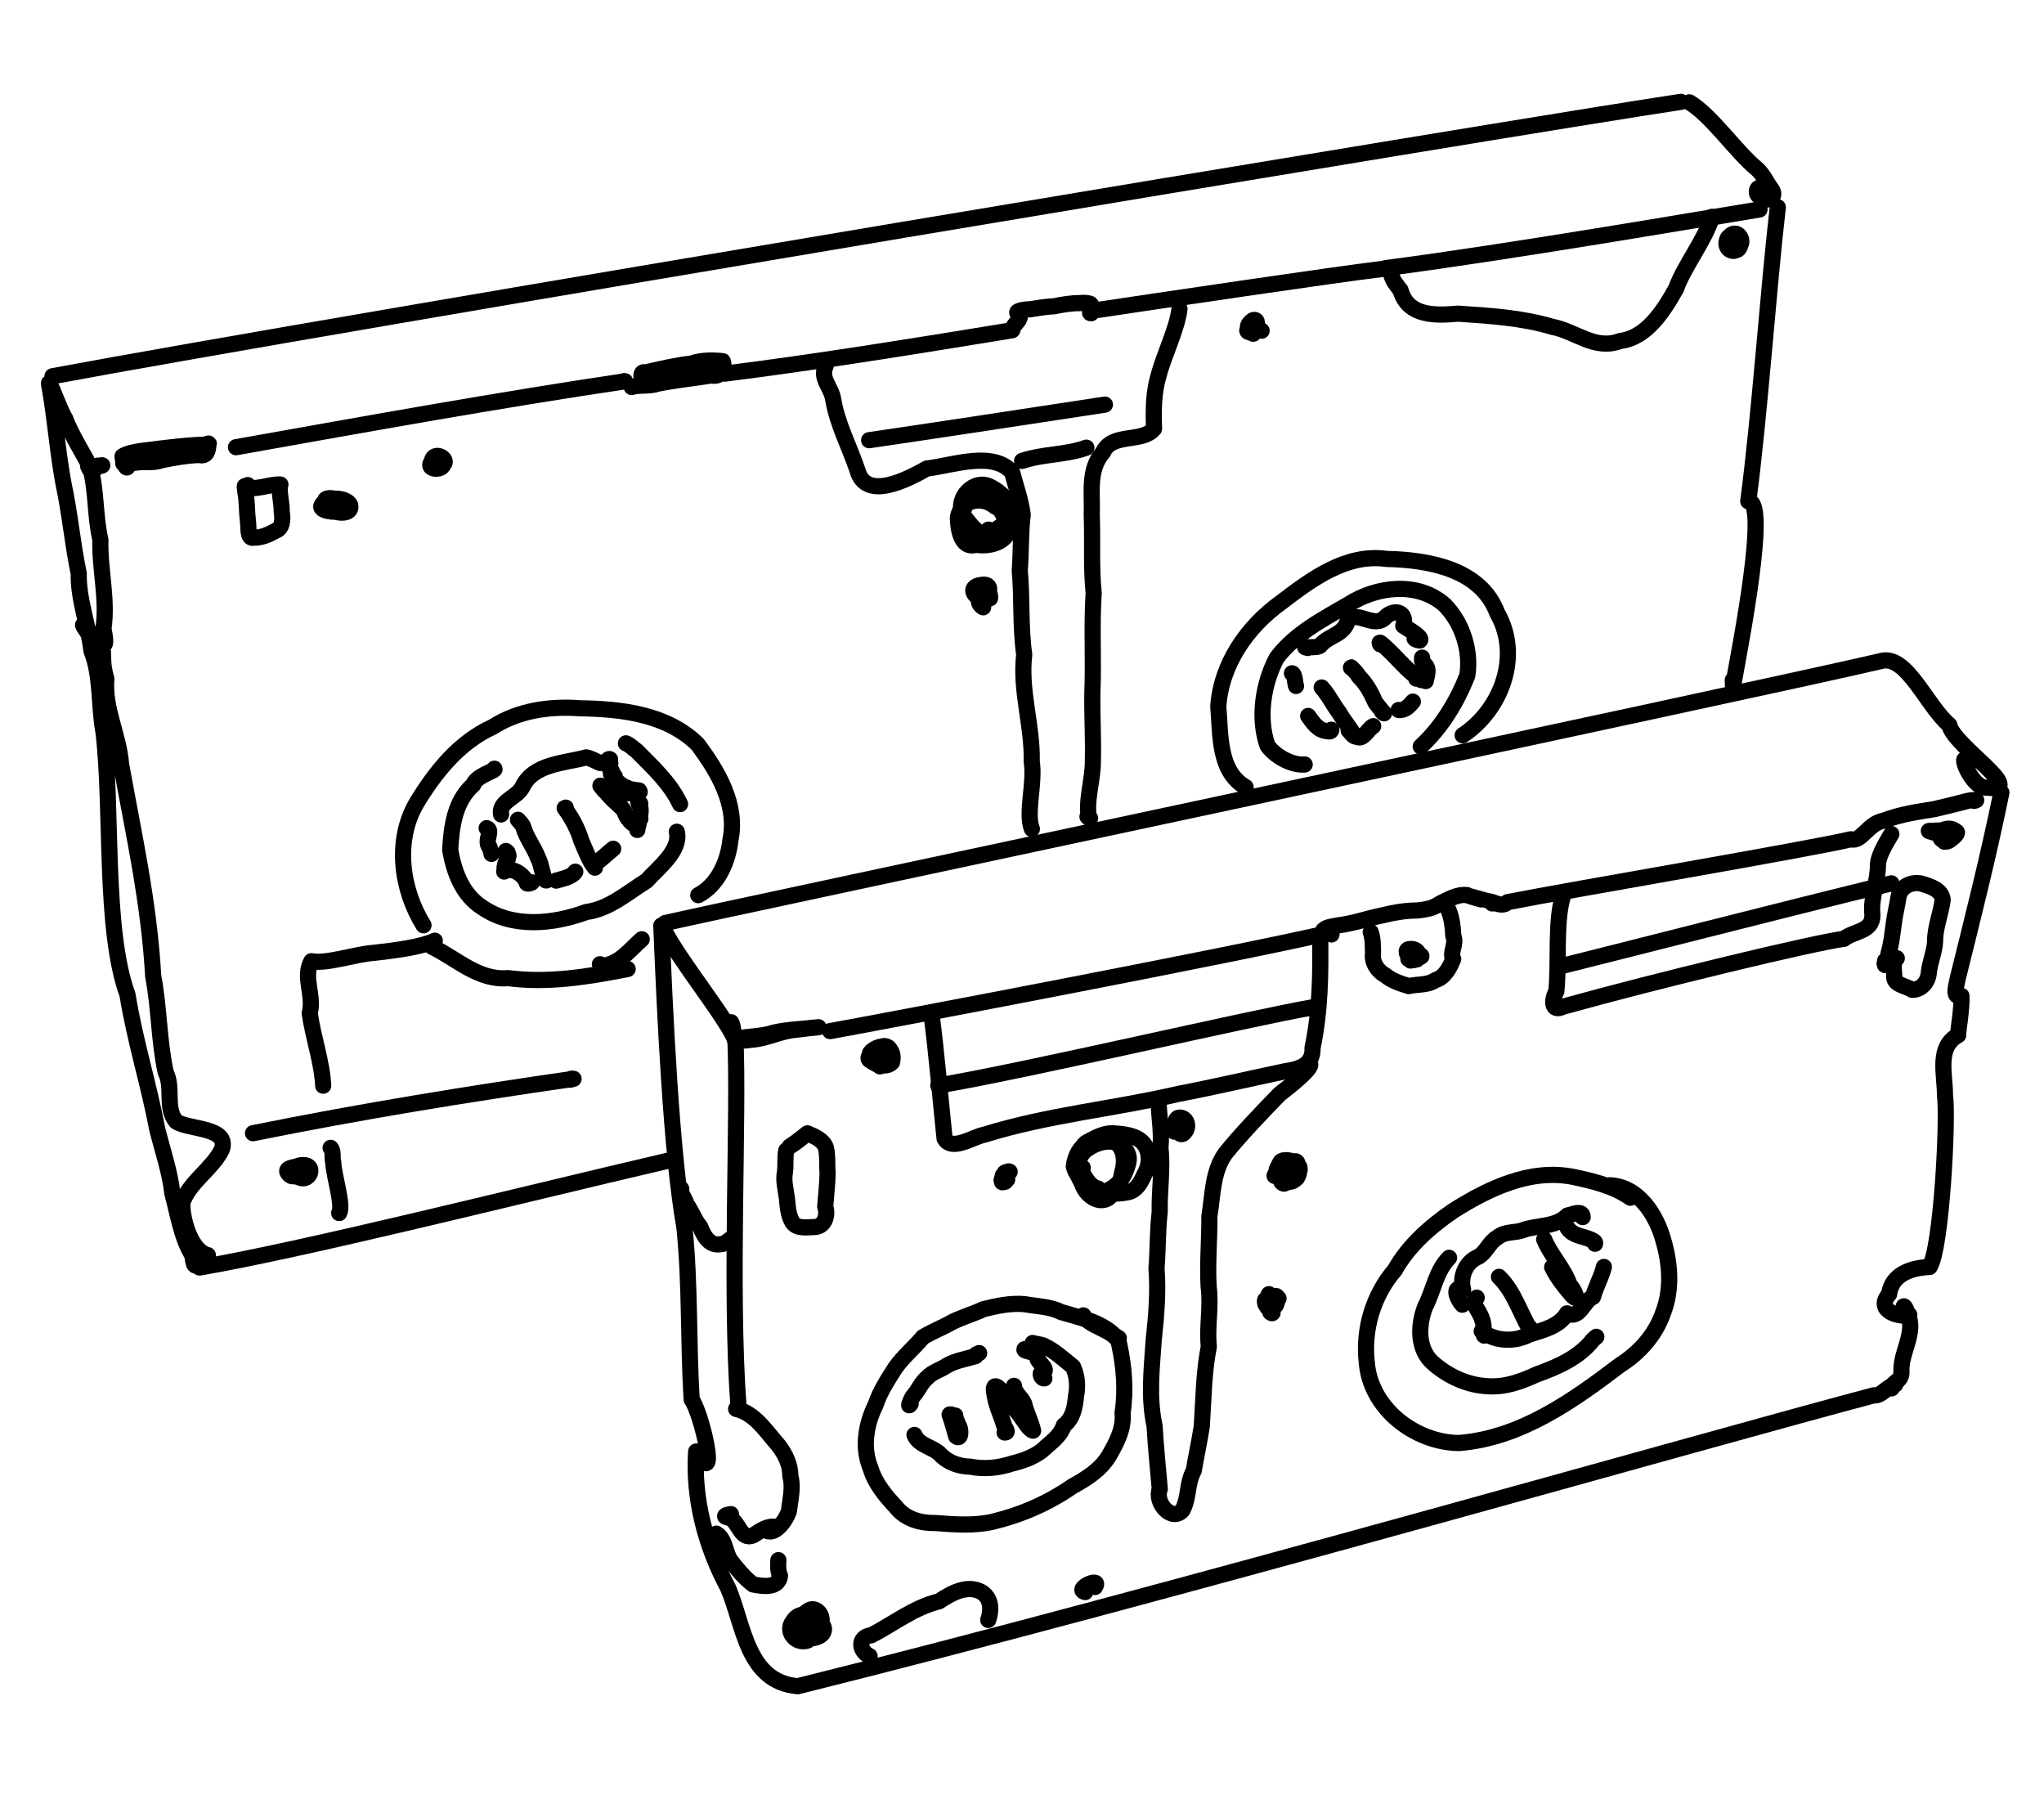 <?xml version="1.0" encoding="UTF-8" standalone="no"?>
<!-- Created by Ashley Blewer - This work is licensed under a Creative Commons Attribution 4.0 International License -->

<svg width="544" height="480" viewBox="0 0 143.933 127" version="1.1" id="svg2490" inkscape:version="1.1.2 (08b2f3d93c, 2022-04-05)" sodipodi:docname="1986-mii-4.svg"
   xmlns:inkscape="http://www.inkscape.org/namespaces/inkscape"
   xmlns:sodipodi="http://sodipodi.sourceforge.net/DTD/sodipodi-0.dtd"
   xmlns="http://www.w3.org/2000/svg"
   xmlns:svg="http://www.w3.org/2000/svg">
   <sodipodi:namedview id="namedview2492" pagecolor="#ffffff" bordercolor="#666666" borderopacity="1.0" inkscape:pageshadow="2" inkscape:pageopacity="0.0" inkscape:pagecheckerboard="0" inkscape:document-units="mm" showgrid="false" units="px" inkscape:zoom="0.90583674" inkscape:cx="272.67607" inkscape:cy="177.18425" inkscape:window-width="1848" inkscape:window-height="1136" inkscape:window-x="72" inkscape:window-y="27" inkscape:window-maximized="1" inkscape:current-layer="layer1" />
   <defs id="defs2487" />
   <g inkscape:label="Layer 1" inkscape:groupmode="layer" id="layer1">
      <g id="g2490" transform="matrix(0.506,0,0,0.506,-462.498,-138.047)">
         <g id="g1856" transform="scale(1,-1)" style="stroke-width:2.25;stroke-miterlimit:4;stroke-dasharray:none">
            <path d="m 942.949,-447.453 c -2.215,0.515 -3.574,4.644 -3.554,7.219 0.859,2.851 4.191,4.773 5.5,7.476 1.093,3.141 -4.559,2.723 -6.348,3.891 -1.598,1.945 -0.356,4.613 -1.461,6.855 -0.941,4.278 -0.895,8.973 -1.738,13.364 -0.582,10.378 -2.774,20 -4.473,29.507 -0.316,4.094 -2.395,7.696 -2.047,11.871 -0.476,1.645 -0.445,2.504 -0.48,3.766 -0.36,0.149 -3.356,4.234 -2.66,3.692 1.765,-1.86 3.675,-4.852 2.734,-0.512 0.609,4.164 -0.539,8.277 -0.426,12.414 -0.781,3.371 -0.527,6.961 -1.437,10.098 -0.508,1.156 -2.735,4.679 -3.461,6.765 -0.676,0.883 -2.688,6.711 -2.172,4.379 0.797,-4.453 1.105,-8.984 1.937,-13.441 0.895,-4.133 1.262,-8.387 2.125,-12.536 -0.09,-3.523 1.336,-7.121 1.778,-10.765 1.371,-3.457 0.972,-7.496 1.66,-11.246 1.285,-10.758 0.012,-27.442 3.344,-36.563 1.015,-6.324 2.949,-12.41 4.14,-18.719 0.742,-2.949 1.789,-6.023 2.102,-8.921 0.758,-2.786 1.222,-5.907 2.586,-8.274 0.425,-0.508 0.168,-2.043 0.859,-1.75" style="fill:none;stroke:#000000;stroke-width:2.25;stroke-linecap:round;stroke-linejoin:round;stroke-miterlimit:4;stroke-dasharray:none;stroke-opacity:1" id="path1858" />
         </g>
         <g id="g1860" transform="scale(1,-1)" style="stroke-width:2.25;stroke-miterlimit:4;stroke-dasharray:none">
            <path d="m 921.336,-325.168 c 38.074,7.121 202.398,34.523 226.602,38.176" style="fill:none;stroke:#000000;stroke-width:2.25;stroke-linecap:round;stroke-linejoin:round;stroke-miterlimit:4;stroke-dasharray:none;stroke-opacity:1" id="path1862" />
         </g>
         <g id="g1864" transform="scale(1,-1)" style="stroke-width:2.25;stroke-miterlimit:4;stroke-dasharray:none">
            <path d="m 1149.133,-287.059 c 3.008,-1.765 6.562,-6.941 9.39,-9.25 0.922,-0.808 1.368,-1.968 2.094,-2.91 0.707,-1.074 -0.726,-1.863 -1.504,-1.004 -1.023,0.153 -0.578,1.961 0.184,0.977 -0.16,-0.086 -0.356,-0.004 -0.481,0.105" style="fill:none;stroke:#000000;stroke-width:2.25;stroke-linecap:round;stroke-linejoin:round;stroke-miterlimit:4;stroke-dasharray:none;stroke-opacity:1" id="path1866" />
         </g>
         <g id="g1868" transform="scale(1,-1)" style="stroke-width:2.25;stroke-miterlimit:4;stroke-dasharray:none">
            <path d="m 1155.293,-307.73 c -1.254,0.007 -1.387,1.906 -0.125,2.097 1.07,0.324 1.406,-1.476 0.652,-1.937 -1.117,-0.555 -2.062,1.242 -1.058,1.914 0.976,1.011 2.133,-0.535 1.328,-1.438 -0.199,-0.406 -1.235,-0.554 -1.219,0.028" style="fill:none;stroke:#000000;stroke-width:2.25;stroke-linecap:round;stroke-linejoin:round;stroke-miterlimit:4;stroke-dasharray:none;stroke-opacity:1" id="path1870" />
         </g>
         <g id="g1872" transform="scale(1,-1)" style="stroke-width:2.25;stroke-miterlimit:4;stroke-dasharray:none">
            <path d="m 1161.434,-301.656 c -1.34,-11.602 -2.52,-28.965 -4.11,-40.906 2.844,0.16 -1.008,-19.583 -2.117,-25.7 -0.043,1.461 -0.051,0.703 -0.016,0.125" style="fill:none;stroke:#000000;stroke-width:2.25;stroke-linecap:round;stroke-linejoin:round;stroke-miterlimit:4;stroke-dasharray:none;stroke-opacity:1" id="path1874" />
         </g>
         <g id="g1876" transform="scale(1,-1)" style="stroke-width:2.25;stroke-miterlimit:4;stroke-dasharray:none">
            <path d="m 931.789,-337.77 c -0.211,-0.472 -0.727,0.922 -0.703,1.469 0.629,0.414 1.769,0.613 2.621,0.742 2.731,0.34 5.469,0.715 8.215,0.852 0.5,-0.105 1.363,0.289 1.117,0.156 -0.043,-0.933 -0.195,-1.844 -1.324,-1.574 -1.746,-0.07 -3.473,-0.379 -5.184,-0.723 -1.176,-0.472 -2.488,-0.109 -3.711,-0.367 -0.578,-0.008 -1.113,-0.183 -1.64,-0.078" style="fill:none;stroke:#000000;stroke-width:2.25;stroke-linecap:round;stroke-linejoin:round;stroke-miterlimit:4;stroke-dasharray:none;stroke-opacity:1" id="path1878" />
         </g>
         <g id="g1880" transform="scale(1,-1)" style="stroke-width:2.25;stroke-miterlimit:4;stroke-dasharray:none">
            <path d="m 926.309,-337.676 v -0.062 l 0.066,-0.094 0.086,-0.113 0.016,-0.082 0.011,-0.055 0.035,-0.039 0.059,-0.043 0.148,-0.02 0.102,-0.011 0.023,-0.004 0.032,0.008 0.023,0.019 0.047,0.012 0.066,0.027 0.036,0.024 0.066,0.035 0.094,0.039 0.074,0.031 0.059,0.031 0.035,0.024 -0.016,0.039 0.031,0.027 0.09,0.031 0.051,0.02 0.027,0.02 0.032,0.027 0.043,0.012 0.085,0.011 0.028,0.035 -0.016,0.02 0.031,0.012 0.032,0.027 0.011,0.004 -0.132,0.019 -0.028,0.04 0.117,-0.004 0.071,-0.004 0.051,-0.004 0.043,0.023 0.093,0.008 0.164,-0.019 0.024,0.019 -0.035,-0.004 0.035,-0.004 0.027,0.02 0.02,0.004 -0.039,0.015" style="fill:none;stroke:#000000;stroke-width:2.25;stroke-linecap:round;stroke-linejoin:round;stroke-miterlimit:4;stroke-dasharray:none;stroke-opacity:1" id="path1882" />
         </g>
         <g id="g1884" transform="scale(1,-1)" style="stroke-width:2.25;stroke-miterlimit:4;stroke-dasharray:none">
            <path d="m 946.871,-335.043 c 18.938,3.379 36.465,6.543 54.141,9.176 l -0.102,0.023" style="fill:none;stroke:#000000;stroke-width:2.25;stroke-linecap:round;stroke-linejoin:round;stroke-miterlimit:4;stroke-dasharray:none;stroke-opacity:1" id="path1886" />
         </g>
         <g id="g1888" transform="scale(1,-1)" style="stroke-width:2.25;stroke-miterlimit:4;stroke-dasharray:none">
            <path d="m 1003.891,-326.047 c -0.063,-1.062 -1.286,1.762 -0.051,1.406 2.125,0.473 4.238,1 6.41,1.235 1.41,0.5 2.91,0.476 4.355,0.336 0.368,-1.02 -0.242,-2.309 -1.562,-1.985 -2.496,-0.398 -5.004,-0.652 -7.484,-1.144 -1.168,-0.426 -2.45,-0.121 -3.621,-0.469" style="fill:none;stroke:#000000;stroke-width:2.25;stroke-linecap:round;stroke-linejoin:round;stroke-miterlimit:4;stroke-dasharray:none;stroke-opacity:1" id="path1890" />
         </g>
         <g id="g1892" transform="scale(1,-1)" style="stroke-width:2.25;stroke-miterlimit:4;stroke-dasharray:none">
            <path d="m 1014.906,-324.801 c 12.582,1.559 27.953,4.067 39.973,6.028" style="fill:none;stroke:#000000;stroke-width:2.25;stroke-linecap:round;stroke-linejoin:round;stroke-miterlimit:4;stroke-dasharray:none;stroke-opacity:1" id="path1894" />
         </g>
         <g id="g1896" transform="scale(1,-1)" style="stroke-width:2.25;stroke-miterlimit:4;stroke-dasharray:none">
            <path d="m 1054.922,-318.684 c 0,0.645 1.367,1.395 0.961,2.106 -1.043,0.504 0.922,0.742 1.433,0.715 1.125,0.175 2.254,0.379 3.395,0.429 1.219,0.243 2.441,0.461 3.691,0.438 0.407,0.105 1.371,-0.024 1.391,-0.141 0.66,-0.621 -0.426,-1.277 0.074,-1.269" style="fill:none;stroke:#000000;stroke-width:2.25;stroke-linecap:round;stroke-linejoin:round;stroke-miterlimit:4;stroke-dasharray:none;stroke-opacity:1" id="path1898" />
         </g>
         <g id="g1900" transform="scale(1,-1)" style="stroke-width:2.25;stroke-miterlimit:4;stroke-dasharray:none">
            <path d="m 1065.824,-316.09 c 8.324,1.25 34.274,5.11 40.758,5.871" style="fill:none;stroke:#000000;stroke-width:2.25;stroke-linecap:round;stroke-linejoin:round;stroke-miterlimit:4;stroke-dasharray:none;stroke-opacity:1" id="path1902" />
         </g>
         <g id="g1904" transform="scale(1,-1)" style="stroke-width:2.25;stroke-miterlimit:4;stroke-dasharray:none">
            <path d="m 1106.867,-310.125 c 17.149,2.23 43.981,6.852 52.02,8.16" style="fill:none;stroke:#000000;stroke-width:2.25;stroke-linecap:round;stroke-linejoin:round;stroke-miterlimit:4;stroke-dasharray:none;stroke-opacity:1" id="path1906" />
         </g>
         <g id="g1908" transform="scale(1,-1)" style="stroke-width:2.25;stroke-miterlimit:4;stroke-dasharray:none">
            <path d="m 1152.262,-302.988 c -0.821,-3.02 -3.957,-7.016 -4.969,-9.969 -1.738,-3.098 -4.105,-6.863 -7.781,-7.301 -3.555,-1.347 -6.18,1.352 -9.485,1.973 -4.246,1.265 -8.707,1.531 -13.097,1.824 -3.071,-0.269 -6.961,-0.449 -7.996,3.262 -0.536,0.695 -1.168,1.402 -1.309,2.304" style="fill:none;stroke:#000000;stroke-width:2.25;stroke-linecap:round;stroke-linejoin:round;stroke-miterlimit:4;stroke-dasharray:none;stroke-opacity:1" id="path1910" />
         </g>
         <g id="g1912" transform="scale(1,-1)" style="stroke-width:2.25;stroke-miterlimit:4;stroke-dasharray:none">
            <path d="m 1088.363,-319.117 c 0.266,-0.02 0.059,-0.281 -0.066,-0.031 -0.313,0.101 -0.969,0.117 -0.578,0.574 -0.176,0.512 0.289,0.918 0.648,1.195 0.332,0.168 0.66,-0.094 0.535,-0.391 0.301,-0.48 -0.172,-1.011 -0.554,-1.199 -0.66,-0.14 -0.77,0.606 -0.11,0.707 0.59,0.219 0.903,-0.398 1.36,-0.574" style="fill:none;stroke:#000000;stroke-width:2.25;stroke-linecap:round;stroke-linejoin:round;stroke-miterlimit:4;stroke-dasharray:none;stroke-opacity:1" id="path1914" />
         </g>
         <g id="g1916" transform="scale(1,-1)" style="stroke-width:2.25;stroke-miterlimit:4;stroke-dasharray:none">
            <path d="m 1078.172,-315.785 c -0.328,-2.789 -2.125,-6.309 -2.906,-9.277 -0.727,-2.411 -0.723,-4.868 -0.637,-7.411 -1.645,-2.019 -5.848,-0.496 -7.102,-3.285 -2.14,-2.445 -1.433,-5.75 -1.57,-8.664 0.141,-3.453 -0.098,-7.262 0.27,-10.906 -0.305,-4.617 0.011,-9.371 -0.184,-13.949 -0.039,-3.414 0.152,-6.121 0.074,-9.325 0.059,-2.593 -1.047,-5.699 -0.527,-8.039 -0.512,0.5 -0.012,-0.136 0.14,-0.031" style="fill:none;stroke:#000000;stroke-width:2.25;stroke-linecap:round;stroke-linejoin:round;stroke-miterlimit:4;stroke-dasharray:none;stroke-opacity:1" id="path1918" />
         </g>
         <g id="g1920" transform="scale(1,-1)" style="stroke-width:2.25;stroke-miterlimit:4;stroke-dasharray:none">
            <path d="m 1057.629,-388.16 c -0.883,2.195 0.457,6.414 -0.024,9.383 0.122,5.047 -1.636,9.824 -1.043,14.875 -0.554,3.961 -0.265,7.863 -0.621,11.703 0.196,2.539 0.102,5.277 0.414,7.769 -0.261,2.039 -1.007,4.082 -1.468,5.875 -2.629,3.059 -8.239,0.981 -11.871,0.547 -2.68,-1.504 -8.5,-4.574 -9.664,-0.242 -1.114,3.32 -2.821,6.449 -3.379,9.906 -0.332,1.817 -1.832,2.821 -1.043,4.598" style="fill:none;stroke:#000000;stroke-width:2.25;stroke-linecap:round;stroke-linejoin:round;stroke-miterlimit:4;stroke-dasharray:none;stroke-opacity:1" id="path1922" />
         </g>
         <g id="g1924" transform="scale(1,-1)" style="stroke-width:2.25;stroke-miterlimit:4;stroke-dasharray:none">
            <path d="m 1051.594,-346.508 c -1.043,-1.738 -2.856,1.281 -3.606,2.074 -1.004,2.309 1.598,5.118 3.922,3.856 1.36,-0.711 3.004,-2.094 2.664,-3.805 -0.512,-1.629 -2.355,-2.203 -3.601,-3.176 -1.575,-1.089 -2.782,0.774 -3.149,2.114 -0.719,1.668 0.879,4.359 2.871,3.621 1.59,-0.586 3.532,-1.817 3.434,-3.738 -0.828,-1.528 -2.551,-2.637 -4.262,-3.051 -2.156,-0.657 -2.512,2.312 -2.539,3.785 0.395,2.496 3.41,3.047 5.156,1.547 1.563,-0.672 2.817,-2.531 1.578,-4.078 -1.109,-1.391 -3.265,-1.547 -4.878,-1.118 -2.129,0.622 -1.996,3.344 -1.286,4.993 0.661,1.902 3.2,1.644 4.442,0.5 1.43,-0.856 2.422,-3.328 0.793,-4.469 -1.77,-1.129 -3.531,0.449 -4.571,1.805 -1.371,1.476 0.211,3.996 2.157,3.429 1.836,-0.258 3.945,-2.375 2.855,-4.261 -0.461,-0.563 -1.187,-1.071 -1.953,-0.848" style="fill:none;stroke:#000000;stroke-width:2.25;stroke-linecap:round;stroke-linejoin:round;stroke-miterlimit:4;stroke-dasharray:none;stroke-opacity:1" id="path1926" />
         </g>
         <g id="g1928" transform="scale(1,-1)" style="stroke-width:2.25;stroke-miterlimit:4;stroke-dasharray:none">
            <path d="m 1050.848,-357.316 c -1.84,1.074 1.129,3.441 0.957,1.254 -1.551,-0.758 -3.688,1.531 -1.184,1.867 1.957,0.359 0.914,-2.422 -0.594,-1.188 -1.039,0.582 1.422,0.621 0.231,0.141 0.441,0.07 0.062,-0.324 0.047,0.019" style="fill:none;stroke:#000000;stroke-width:2.25;stroke-linecap:round;stroke-linejoin:round;stroke-miterlimit:4;stroke-dasharray:none;stroke-opacity:1" id="path1930" />
         </g>
         <g id="g1932" transform="scale(1,-1)" style="stroke-width:2.25;stroke-miterlimit:4;stroke-dasharray:none">
            <path d="m 1056.27,-336.949 c 2.898,0.988 6.058,0.797 8.941,1.844" style="fill:none;stroke:#000000;stroke-width:2.25;stroke-linecap:round;stroke-linejoin:round;stroke-miterlimit:4;stroke-dasharray:none;stroke-opacity:1" id="path1934" />
         </g>
         <g id="g1936" transform="scale(1,-1)" style="stroke-width:2.25;stroke-miterlimit:4;stroke-dasharray:none">
            <path d="m 1034.98,-334.066 c 5.372,0.777 22.325,3.336 32.813,4.949" style="fill:none;stroke:#000000;stroke-width:2.25;stroke-linecap:round;stroke-linejoin:round;stroke-miterlimit:4;stroke-dasharray:none;stroke-opacity:1" id="path1938" />
         </g>
         <g id="g1940" transform="scale(1,-1)" style="stroke-width:2.25;stroke-miterlimit:4;stroke-dasharray:none">
            <path d="m 975.227,-337.184 c -1.504,-0.976 -0.504,1.938 0.187,0.395 1.332,-1.539 -2.414,-1.691 -1.301,-0.246 0.262,1.781 2.969,0.09 1.227,-0.68 l -0.383,-0.015 -0.371,0.015" style="fill:none;stroke:#000000;stroke-width:2.25;stroke-linecap:round;stroke-linejoin:round;stroke-miterlimit:4;stroke-dasharray:none;stroke-opacity:1" id="path1942" />
         </g>
         <g id="g1944" transform="scale(1,-1)" style="stroke-width:2.25;stroke-miterlimit:4;stroke-dasharray:none">
            <path d="m 961.656,-343.84 c -0.734,-0.41 -3.429,-0.109 -2.847,0.762 0.625,1.289 3.562,1.047 3.953,-0.027 0.363,-1.504 -2.422,-1.172 -3.11,-0.293 -1.601,2.039 1.922,1.156 2.559,0.496 l -0.16,0.05 -0.172,-0.039" style="fill:none;stroke:#000000;stroke-width:2.25;stroke-linecap:round;stroke-linejoin:round;stroke-miterlimit:4;stroke-dasharray:none;stroke-opacity:1" id="path1946" />
         </g>
         <g id="g1948" transform="scale(1,-1)" style="stroke-width:2.25;stroke-miterlimit:4;stroke-dasharray:none">
            <path d="m 948.504,-340.312 c 0.027,-0.864 -1.109,-0.067 0.219,-0.422 1.437,-0.11 3.168,0.597 4.328,0.496 -0.301,-0.86 0.226,-2.535 0.176,-3.754 0.16,-0.93 0.132,-2.012 -0.477,-2.481 -1.094,-0.609 -2.137,-1.179 -3.422,-1.16 -0.914,-0.203 -0.66,1.457 -0.797,2.266 -0.176,1.508 -0.121,2.965 -0.343,3.965 -0.02,0.554 -0.141,0.246 0.027,0.957 -0.203,-0.075 -0.117,0.129 0.113,-0.258" style="fill:none;stroke:#000000;stroke-width:2.25;stroke-linecap:round;stroke-linejoin:round;stroke-miterlimit:4;stroke-dasharray:none;stroke-opacity:1" id="path1950" />
         </g>
         <g id="g1952" transform="scale(1,-1)" style="stroke-width:2.25;stroke-miterlimit:4;stroke-dasharray:none">
            <path d="m 954.309,-436.285 c 1.312,-0.692 -1.997,0.754 0.933,1.129 3.004,-2.406 -3.554,-1.235 0.324,0.14 2.852,0.723 1.559,-3.035 -0.406,-1.277" style="fill:none;stroke:#000000;stroke-width:2.25;stroke-linecap:round;stroke-linejoin:round;stroke-miterlimit:4;stroke-dasharray:none;stroke-opacity:1" id="path1954" />
         </g>
         <g id="g1956" transform="scale(1,-1)" style="stroke-width:2.25;stroke-miterlimit:4;stroke-dasharray:none">
            <path d="m 949.238,-430.488 c 15.149,3.058 29.969,5.457 44.61,7.566 -0.137,0.012 -0.43,0.098 -0.438,-0.125" style="fill:none;stroke:#000000;stroke-width:2.25;stroke-linecap:round;stroke-linejoin:round;stroke-miterlimit:4;stroke-dasharray:none;stroke-opacity:1" id="path1958" />
         </g>
         <g id="g1960" transform="scale(1,-1)" style="stroke-width:2.25;stroke-miterlimit:4;stroke-dasharray:none">
            <path d="m 961.23,-441.598 c 0.606,1.071 -0.738,5.106 -0.832,7.098 -0.199,0.633 0.094,1.469 -0.359,1.973" style="fill:none;stroke:#000000;stroke-width:2.25;stroke-linecap:round;stroke-linejoin:round;stroke-miterlimit:4;stroke-dasharray:none;stroke-opacity:1" id="path1962" />
         </g>
         <g id="g1964" transform="scale(1,-1)" style="stroke-width:2.25;stroke-miterlimit:4;stroke-dasharray:none">
            <path d="m 959.004,-423.879 c -0.149,3.254 -1.399,6.688 -1.875,10.094 0.652,2.539 -0.996,4.969 0.234,7.226 2.149,-0.421 6.016,0.985 8.785,1.172 2.668,0.305 6.508,0.782 8.383,1.684" style="fill:none;stroke:#000000;stroke-width:2.25;stroke-linecap:round;stroke-linejoin:round;stroke-miterlimit:4;stroke-dasharray:none;stroke-opacity:1" id="path1966" />
         </g>
         <g id="g1968" transform="scale(1,-1)" style="stroke-width:2.25;stroke-miterlimit:4;stroke-dasharray:none">
            <path d="m 974.164,-404.555 c 3.406,-1.656 6.496,-4.738 10.563,-4.355 5.57,-0.738 11.183,0.195 16.648,1.265 -0.109,0.094 -0.238,0.071 -0.367,0.067" style="fill:none;stroke:#000000;stroke-width:2.25;stroke-linecap:round;stroke-linejoin:round;stroke-miterlimit:4;stroke-dasharray:none;stroke-opacity:1" id="path1970" />
         </g>
         <g id="g1972" transform="scale(1,-1)" style="stroke-width:2.25;stroke-miterlimit:4;stroke-dasharray:none">
            <path d="m 972.965,-401.559 c -3.094,4.993 -4.024,11.758 -0.981,16.985 2.602,4.316 5.934,8.484 10.625,10.617 3.579,2.289 7.934,2.91 12.106,2.59 5.73,-0.09 12.086,-0.781 16.383,-4.996 2.832,-3.785 5.605,-8.43 4.574,-13.364 -0.328,-2.968 -1.715,-6.191 -4.473,-7.644" style="fill:none;stroke:#000000;stroke-width:2.25;stroke-linecap:round;stroke-linejoin:round;stroke-miterlimit:4;stroke-dasharray:none;stroke-opacity:1" id="path1974" />
         </g>
         <g id="g1976" transform="scale(1,-1)" style="stroke-width:2.25;stroke-miterlimit:4;stroke-dasharray:none">
            <path d="m 1003.336,-403.504 c -1.566,-1.383 -3.008,-3.316 -5.191,-3.656 l -0.333,0.047 -0.3,0.136" style="fill:none;stroke:#000000;stroke-width:2.25;stroke-linecap:round;stroke-linejoin:round;stroke-miterlimit:4;stroke-dasharray:none;stroke-opacity:1" id="path1978" />
         </g>
         <g id="g1980" transform="scale(1,-1)" style="stroke-width:2.25;stroke-miterlimit:4;stroke-dasharray:none">
            <path d="m 998.719,-378.453 0.011,-0.004 h 0.032 l 0.027,-0.004 0.035,0.031 0.035,-0.023 0.008,-0.02 v -0.004 l 0.024,0.004 0.027,-0.007 0.004,-0.004 v -0.02 0.012 l -0.051,0.008 -0.035,0.007 0.035,-0.015 -0.004,-0.016 -0.008,0.051 -0.031,0.019 -0.047,-0.003 -0.008,-0.024 0.043,-0.004 -0.007,0.031 -0.032,-0.007 v -0.032 l 0.063,-0.007 0.086,0.019 -0.055,-0.031 -0.066,-0.012 h 0.011 l -0.007,-0.031 -0.008,0.004 h -0.071 0.004 v 0.012 l -0.004,0.023 0.004,0.02 0.102,-0.004 h 0.074 l -0.066,0.004 -0.039,0.003 -0.012,0.004 -0.008,-0.027 -0.008,-0.039 0.082,0.019 -0.027,-0.011 -0.082,-0.016 0.02,-0.039 -0.012,-0.016 -0.028,0.008 0.004,-0.019 -0.027,0.011 -0.059,0.012 v 0.004 l -0.007,0.024 -0.004,0.019 h 0.008 l 0.05,-0.016 0.047,-0.007 -0.047,-0.004 h -0.047 l -0.007,0.011 -0.024,-0.023 -0.008,-0.02 -0.007,-0.003 -0.004,-0.02 -0.004,0.004 -0.063,-0.016 0.004,-0.008 0.027,-0.027 0.004,-0.023 0.02,-0.024 0.008,-0.019 -0.008,-0.012 0.008,-0.008 0.015,-0.008 0.02,-0.011 v 0.004 l 0.012,-0.016 0.039,-0.027 0.117,-0.02 -0.016,-0.008 -0.066,-0.008 -0.02,-0.019 -0.019,-0.016 -0.012,-0.031 0.106,-0.016 0.066,-0.011 -0.086,-0.02 -0.023,-0.027 -0.02,-0.008 -0.019,0.004 0.132,-0.027 0.145,-0.012 -0.094,-0.004 -0.101,-0.02 -0.02,-0.039 -0.023,-0.05 -0.024,-0.059 0.024,-0.008 -0.004,-0.031 -0.024,-0.016 0.012,-0.031 0.008,-0.019 0.011,-0.036 0.028,-0.039 -0.012,-0.011 -0.039,-0.024 0.035,-0.027 0.024,-0.031 0.039,-0.036 -0.008,-0.031 0.055,-0.012 0.023,-0.023 -0.016,-0.023 v -0.075 l 0.016,-0.035 0.004,-0.015 0.019,-0.043 0.024,-0.032 0.027,-0.035 0.016,-0.035 -0.008,-0.027 v -0.032 l 0.027,-0.015 0.032,-0.028 0.031,-0.05 0.035,0.007 0.016,-0.015 0.062,-0.043 0.024,-0.035 -0.008,-0.028 -0.004,-0.031 -0.016,-0.027 -0.011,-0.035 0.027,-0.016 0.016,-0.027 -0.016,-0.051 -0.039,-0.031 -0.004,-0.047 -0.016,-0.078 -0.054,-0.051 0.015,-0.047 0.074,-0.039 0.024,-0.051 0.039,-0.058 0.035,-0.036 0.133,-0.035 0.207,-0.035 -0.016,-0.031 -0.078,-0.047 -0.012,-0.066 v -0.059 l -0.058,0.004 -0.027,-0.039 0.046,-0.02 0.008,-0.031 0.008,-0.035 0.016,-0.004 0.097,-0.012 0.043,-0.039 -0.047,-0.012 0.012,-0.019 h -0.004 l 0.012,-0.027 0.004,-0.036 0.066,0.004 0.024,-0.019 -0.032,-0.02 0.012,-0.023 0.012,-0.02 0.043,-0.011 -0.012,-0.004 -0.027,-0.004 0.019,-0.016 0.032,-0.019 0.05,-0.008 0.055,-0.008 0.023,-0.035 0.016,-0.035 0.035,-0.028 0.035,-0.035 0.02,-0.039 0.035,-0.019 0.043,-0.028 0.094,-0.051 0.066,-0.05 v -0.032 l 0.028,-0.019 0.019,-0.024 0.047,-0.035 -0.012,-0.011 v -0.024 l 0.028,-0.023 0.043,-0.012 0.043,-0.031 0.035,0.015 0.027,-0.011 -0.031,-0.047 0.015,-0.02 0.059,-0.023 0.023,-0.028 0.032,-0.043 0.027,-0.027 h 0.066 l 0.149,-0.019 0.012,-0.032 -0.055,-0.004 -0.012,-0.003 0.016,-0.032 0.023,-0.019 h -0.133 l -0.054,-0.051 0.168,-0.004 h 0.125 l 0.07,-0.027 0.043,0.004 0.18,-0.016 0.136,-0.051 -0.027,-0.008 0.02,-0.023 0.019,-0.004 0.02,-0.016 0.011,-0.035 -0.015,-0.011 h -0.01 l 0.023,-0.016 0.032,-0.02 0.047,-0.011 0.046,-0.008 0.043,-0.004 h 0.012 l 0.012,-0.016 0.058,-0.004 0.047,-0.003 0.086,-0.004 0.055,-0.02 0.058,-0.004 0.047,-0.004 0.039,-0.019 0.02,-0.004 0.043,-0.004 h 0.078 l 0.023,-0.008 0.016,-0.008 0.035,-0.004 0.051,-0.004 0.02,-0.027 0.031,-0.023 0.054,-0.012 0.11,-0.008 0.082,-0.004 0.055,0.016 0.043,0.004 0.027,-0.008 0.047,-0.004 h 0.031 l 0.035,-0.031 0.055,-0.031 0.035,0.019 h 0.141 l -0.016,0.004 -0.012,-0.012 -0.011,0.008 h -0.184 l -0.051,-0.012 0.094,-0.027 0.012,-0.012 v -0.004 l 0.062,0.004 0.113,-0.007 v 0.011 l -0.039,0.008 -0.027,-0.019 h -0.019 l -0.137,0.023 -0.11,0.012 0.075,-0.008 0.011,0.004 0.016,0.004 0.012,0.023 0.058,0.008 v -0.008 l -0.039,-0.012 h 0.035 l 0.012,-0.003 0.016,0.003 -0.016,0.008 0.067,-0.019 0.039,-0.012 -0.028,-0.016 -0.01,-0.011 v -0.02 l 0.016,-0.031 0.055,-0.016 v -0.015 l -0.012,-0.008 0.023,-0.02 0.024,-0.011 0.012,-0.02 -0.024,-0.004 -0.035,-0.016 v -0.003 l 0.035,-0.004 0.012,-0.016 0.01,0.02 v 0.031 l 0.011,0.012 h 0.012 l 0.01,-0.004 h -0.016 l -0.011,-0.012 v -0.008 l -0.047,0.004 -0.063,-0.012 0.047,0.004 h 0.031 l 0.012,0.02 0.01,-0.008 v 0.012 l -0.129,-0.004 h -0.016 0.106 -0.024 l -0.015,-0.028 v 0.012 l 0.035,0.008 h 0.094 -0.012 l -0.047,0.004 -0.01,-0.012 -0.011,-0.008 -0.125,0.012 -0.086,-0.027 0.082,-0.004 0.011,-0.024 0.012,-0.027 h 0.01 l 0.027,0.008 0.024,0.008 0.011,-0.004 -0.01,-0.008 0.01,-0.008 -0.031,0.016 -0.039,-0.008 -0.012,-0.035 0.02,-0.047 v -0.028 l 0.023,0.04 0.024,-0.008 -0.024,0.004 -0.035,0.004 -0.015,0.011 -0.028,0.012 -0.027,-0.004 0.01,0.004 h 0.023 l -0.027,0.004 -0.028,-0.02 h -0.011 l -0.01,0.008 -0.02,-0.008 -0.01,-0.007 -0.036,-0.004 -0.01,-0.008 h -0.079 l -0.14,0.004 0.023,-0.008 0.055,-0.008 0.019,0.012 h 0.02 l 0.012,0.019 -0.039,-0.015 -0.043,-0.008 0.047,0.008 v -0.016 l 0.01,-0.019 0.075,-0.008 0.054,-0.004 -0.031,0.004 -0.012,-0.016 -0.011,0.004 h -0.016 l -0.133,0.008 -0.058,-0.024 0.066,-0.003 0.01,-0.02 0.012,-0.008 0.01,0.008 0.071,0.004 h 0.062 l -0.012,0.008 -0.039,0.019 h -0.031 l -0.023,0.012 -0.078,0.004 -0.075,0.004 v 0.011 l -0.011,0.016 -0.024,-0.023 -0.027,0.011 -0.047,0.004 -0.043,0.004 h -0.062 l -0.04,0.004 -0.019,-0.008 -0.012,0.008 -0.01,-0.008 h -0.019 v -0.027 l -0.016,-0.016 -0.019,0.024 v 0.004 h 0.011 l 0.01,-0.004 0.012,-0.012 0.027,0.008 -0.07,0.004 -0.152,0.008 0.035,-0.008 0.062,0.008 0.024,0.019 0.023,-0.004 0.016,0.024 0.027,0.007 0.027,-0.007 0.012,0.004 0.016,0.023 h 0.012 v 0.004 l -0.063,-0.008 -0.059,0.012 0.051,-0.012 h 0.012 l 0.01,-0.004 v -0.004 l -0.024,-0.004 -0.019,-0.007 0.011,-0.004 h -0.062 l 0.012,-0.004 0.05,-0.02 -0.019,0.008 -0.059,0.016 -0.043,-0.004 -0.027,-0.008 -0.027,-0.012 -0.098,0.016 -0.074,0.004 v -0.004 l -0.01,0.015 -0.031,-0.003 h -0.031 l -0.016,0.027 -0.027,-0.016 -0.02,-0.004 -0.01,0.016 -0.027,-0.016 -0.012,-0.004 v -0.003 l -0.035,-0.004 h -0.027 l -0.024,0.015 -0.011,-0.027 -0.024,-0.008 -0.062,0.016 h -0.04 v 0.008 l 0.01,-0.008 0.012,0.039 -0.012,-0.004 -0.07,-0.004 -0.023,-0.004 0.031,-0.012 0.012,0.008 0.011,0.004 v 0.004 l 0.043,-0.012 0.016,0.024 -0.047,-0.016 v -0.027 l 0.039,0.008 0.012,-0.02 -0.086,0.004 -0.129,0.004 v -0.004 l 0.051,-0.012 0.015,0.02 0.016,0.031 0.012,0.008 0.043,-0.028 h 0.058 v 0.004 l 0.024,-0.015 0.09,0.011 -0.024,-0.011 -0.059,-0.012 -0.039,-0.035 -0.015,0.027 v 0.02 l -0.01,0.004 -0.012,0.015 h -0.011 v 0.008 0.016 l -0.015,0.004" style="fill:none;stroke:#000000;stroke-width:2.25;stroke-linecap:round;stroke-linejoin:round;stroke-miterlimit:4;stroke-dasharray:none;stroke-opacity:1" id="path1982" />
         </g>
         <g id="g1984" transform="scale(1,-1)" style="stroke-width:2.25;stroke-miterlimit:4;stroke-dasharray:none">
            <path d="m 1002.719,-388.293 c 0.086,0.645 -0.867,0.848 -1.145,1.414 -0.59,0.52 -0.512,1.332 -1.195,1.809 -0.719,0.668 -1.457,1.312 -2.055,2.09 -0.394,0.273 -0.742,0.941 -0.738,0.835" style="fill:none;stroke:#000000;stroke-width:2.25;stroke-linecap:round;stroke-linejoin:round;stroke-miterlimit:4;stroke-dasharray:none;stroke-opacity:1" id="path1986" />
         </g>
         <g id="g1988" transform="scale(1,-1)" style="stroke-width:2.25;stroke-miterlimit:4;stroke-dasharray:none">
            <path d="m 996.82,-393.543 c -0.8,0.922 -1.324,2.484 -1.886,3.723 -0.485,1.629 -1.317,3.203 -2.325,4.558 l 0.149,0.071" style="fill:none;stroke:#000000;stroke-width:2.25;stroke-linecap:round;stroke-linejoin:round;stroke-miterlimit:4;stroke-dasharray:none;stroke-opacity:1" id="path1990" />
         </g>
         <g id="g1992" transform="scale(1,-1)" style="stroke-width:2.25;stroke-miterlimit:4;stroke-dasharray:none">
            <path d="m 990.102,-395.32 c -0.438,-0.258 -0.684,2.281 -1.18,3.07 -0.543,1.516 -1.625,2.797 -2.063,4.348 -0.093,0.332 -0.48,0.707 -0.75,1.019" style="fill:none;stroke:#000000;stroke-width:2.25;stroke-linecap:round;stroke-linejoin:round;stroke-miterlimit:4;stroke-dasharray:none;stroke-opacity:1" id="path1994" />
         </g>
         <g id="g1996" transform="scale(1,-1)" style="stroke-width:2.25;stroke-miterlimit:4;stroke-dasharray:none">
            <path d="m 984.473,-392.781 -0.032,-0.035 -0.07,-0.114 0.047,-0.16 -0.055,-0.144 -0.004,-0.192 -0.004,-0.066 0.004,-0.063 0.02,-0.011 0.012,-0.004 v -0.008 h -0.036 l 0.02,0.012 0.02,0.015 -0.075,0.035 -0.074,0.047 0.055,0.051 0.047,0.059 0.011,0.05 0.02,0.047 v 0.071 l -0.035,0.043 -0.008,0.089 0.039,0.063 0.027,0.074 0.016,0.055 0.027,0.055 -0.004,0.058 0.008,0.047 0.039,0.059 0.043,0.046 0.016,0.032 0.031,0.039 0.059,0.043 0.031,0.066 -0.008,0.043 -0.008,0.035 0.024,0.047 0.023,0.012 -0.054,0.023 -0.09,0.032 0.035,0.031 0.078,0.035 0.027,0.055 0.004,0.027 0.043,0.027 0.012,0.032 -0.02,0.023 -0.007,0.031 0.015,0.008 v 0.02 l -0.078,0.031 0.039,0.031 0.09,0.008 -0.031,0.043 -0.016,0.047 0.012,0.062 -0.028,0.051 -0.144,0.008 -0.063,0.051 0.094,0.011 -0.012,0.036 0.012,0.019 0.008,0.02 -0.008,0.05 v 0.008 l 0.047,0.031 -0.043,0.024 -0.043,0.039 -0.027,0.043 -0.117,0.105" style="fill:none;stroke:#000000;stroke-width:2.25;stroke-linecap:round;stroke-linejoin:round;stroke-miterlimit:4;stroke-dasharray:none;stroke-opacity:1" id="path1998" />
         </g>
         <g id="g2000" transform="scale(1,-1)" style="stroke-width:2.25;stroke-miterlimit:4;stroke-dasharray:none">
            <path d="m 983.762,-386.141 c -0.379,1.84 2.25,2.329 2.976,3.844 1.563,3.238 5.789,3.258 8.875,4.098 0.692,-0.145 1.293,-0.524 1.942,-0.778" style="fill:none;stroke:#000000;stroke-width:2.25;stroke-linecap:round;stroke-linejoin:round;stroke-miterlimit:4;stroke-dasharray:none;stroke-opacity:1" id="path2002" />
         </g>
         <g id="g2004" transform="scale(1,-1)" style="stroke-width:2.25;stroke-miterlimit:4;stroke-dasharray:none">
            <path d="m 981.754,-388.043 c 0.93,-0.281 -0.352,-1.789 0.375,-2.609 0.117,-0.321 0.269,-0.633 0.293,-0.977" style="fill:none;stroke:#000000;stroke-width:2.25;stroke-linecap:round;stroke-linejoin:round;stroke-miterlimit:4;stroke-dasharray:none;stroke-opacity:1" id="path2006" />
         </g>
         <g id="g2008" transform="scale(1,-1)" style="stroke-width:2.25;stroke-miterlimit:4;stroke-dasharray:none">
            <path d="m 984.195,-394.082 c 0.989,0.668 2.657,-0.301 3.145,-1.559 -0.055,-0.257 0.644,-0.054 0.719,0.055" style="fill:none;stroke:#000000;stroke-width:2.25;stroke-linecap:round;stroke-linejoin:round;stroke-miterlimit:4;stroke-dasharray:none;stroke-opacity:1" id="path2010" />
         </g>
         <g id="g2012" transform="scale(1,-1)" style="stroke-width:2.25;stroke-miterlimit:4;stroke-dasharray:none">
            <path d="m 991.434,-395.344 c 0.406,0.149 2.203,0.442 2.656,1.242" style="fill:none;stroke:#000000;stroke-width:2.25;stroke-linecap:round;stroke-linejoin:round;stroke-miterlimit:4;stroke-dasharray:none;stroke-opacity:1" id="path2014" />
         </g>
         <g id="g2016" transform="scale(1,-1)" style="stroke-width:2.25;stroke-miterlimit:4;stroke-dasharray:none">
            <path d="m 997.191,-392.719 c 0.231,0.102 1.629,1.375 2.172,1.805" style="fill:none;stroke:#000000;stroke-width:2.25;stroke-linecap:round;stroke-linejoin:round;stroke-miterlimit:4;stroke-dasharray:none;stroke-opacity:1" id="path2018" />
         </g>
         <g id="g2020" transform="scale(1,-1)" style="stroke-width:2.25;stroke-miterlimit:4;stroke-dasharray:none">
            <path d="m 1002.594,-387.539 c 0.011,-0.285 0.539,-0.207 0.179,-0.199 0.172,0.047 0.122,0.742 0.372,1.011 -0.145,0.555 0.285,1.313 -0.184,1.887 0.414,0.289 0.016,0.149 -0.098,0.402" style="fill:none;stroke:#000000;stroke-width:2.25;stroke-linecap:round;stroke-linejoin:round;stroke-miterlimit:4;stroke-dasharray:none;stroke-opacity:1" id="path2022" />
         </g>
         <g id="g2024" transform="scale(1,-1)" style="stroke-width:2.25;stroke-miterlimit:4;stroke-dasharray:none">
            <path d="m 982.828,-379.777 c 0.383,-0.231 -2.476,-0.899 -2.922,-2.203 -2.613,-2.34 -3.039,-5.801 -3.23,-9.102 0.543,-3.059 1.664,-6.184 4.426,-7.969 4.269,-2.961 9.918,-2.355 14.527,-0.66 3.23,0.434 5.715,2.688 8.394,4.352 1.606,1.808 4.801,4.191 4.192,6.816" style="fill:none;stroke:#000000;stroke-width:2.25;stroke-linecap:round;stroke-linejoin:round;stroke-miterlimit:4;stroke-dasharray:none;stroke-opacity:1" id="path2026" />
         </g>
         <g id="g2028" transform="scale(1,-1)" style="stroke-width:2.25;stroke-miterlimit:4;stroke-dasharray:none">
            <path d="m 1008.668,-384.699 c -1.387,2.965 -3.836,5.156 -6.055,7.418 -0.5,0.336 -0.925,0.836 -1.476,1.035" style="fill:none;stroke:#000000;stroke-width:2.25;stroke-linecap:round;stroke-linejoin:round;stroke-miterlimit:4;stroke-dasharray:none;stroke-opacity:1" id="path2030" />
         </g>
         <g id="g2032" transform="scale(1,-1)" style="stroke-width:2.25;stroke-miterlimit:4;stroke-dasharray:none">
            <path d="m 1087.371,-382.328 c -3.82,2.168 -3.465,7.398 -3.801,11.199 0.399,5.922 4.032,11.109 8.746,14.496 4.219,3.215 9.043,6.836 14.68,6.047 5.793,-0.133 13.086,-1.363 15.391,-7.527 3.406,-5.938 0.605,-13.434 -4.809,-17.012" style="fill:none;stroke:#000000;stroke-width:2.25;stroke-linecap:round;stroke-linejoin:round;stroke-miterlimit:4;stroke-dasharray:none;stroke-opacity:1" id="path2034" />
         </g>
         <g id="g2036" transform="scale(1,-1)" style="stroke-width:2.25;stroke-miterlimit:4;stroke-dasharray:none">
            <path d="m 1111.742,-376.684 c 2.914,2.68 5.043,6.223 6.485,9.872 0.546,3.484 -0.7,7.371 -3.196,9.863 -3.738,3.261 -9.426,2.558 -13.359,0.031 -3.586,-2.078 -7.449,-4.078 -9.981,-7.457 -1.89,-3.574 -2.621,-8.32 -1.277,-12.184 1.059,-1.488 3.379,-2.777 5.18,-2.632" style="fill:none;stroke:#000000;stroke-width:2.25;stroke-linecap:round;stroke-linejoin:round;stroke-miterlimit:4;stroke-dasharray:none;stroke-opacity:1" id="path2038" />
         </g>
         <g id="g2040" transform="scale(1,-1)" style="stroke-width:2.25;stroke-miterlimit:4;stroke-dasharray:none">
            <path d="m 1096.008,-362.977 c -1.363,0.34 1.465,-0.175 1.797,0.391 1.164,1.395 3.254,1.41 3.769,3.402 1.336,1.582 3.738,-1.246 5.289,0.539 1.348,1.223 3.008,0.559 2.449,-1.238 0.653,-0.441 2.77,-1.617 2.313,-2.051 -0.258,0.032 -0.578,0.051 -0.742,0.286" style="fill:none;stroke:#000000;stroke-width:2.25;stroke-linecap:round;stroke-linejoin:round;stroke-miterlimit:4;stroke-dasharray:none;stroke-opacity:1" id="path2042" />
         </g>
         <g id="g2044" transform="scale(1,-1)" style="stroke-width:2.25;stroke-miterlimit:4;stroke-dasharray:none">
            <path d="m 1106.109,-362.473 c -0.5,0.899 1.305,-0.972 1.633,-1.257 1.281,-1.305 2.5,-2.719 4.055,-3.708 -0.207,0.094 -0.434,0.262 -0.68,0.2" style="fill:none;stroke:#000000;stroke-width:2.25;stroke-linecap:round;stroke-linejoin:round;stroke-miterlimit:4;stroke-dasharray:none;stroke-opacity:1" id="path2046" />
         </g>
         <g id="g2048" transform="scale(1,-1)" style="stroke-width:2.25;stroke-miterlimit:4;stroke-dasharray:none">
            <path d="m 1102.035,-365.719 c -0.234,0.36 0.957,-0.843 1.07,-1.195 0.942,-0.93 1.657,-2.106 2.165,-3.313 0.191,-0.558 1.492,-1.89 1.363,-1.843 l -0.176,0.132 -0.113,0.122" style="fill:none;stroke:#000000;stroke-width:2.25;stroke-linecap:round;stroke-linejoin:round;stroke-miterlimit:4;stroke-dasharray:none;stroke-opacity:1" id="path2050" />
         </g>
         <g id="g2052" transform="scale(1,-1)" style="stroke-width:2.25;stroke-miterlimit:4;stroke-dasharray:none">
            <path d="m 1097.961,-368.473 c 0.965,-1.058 1.566,-2.39 2.457,-3.523 0.625,-1.149 1.551,-2.117 2.141,-3.281 -0.336,0.148 -0.567,0.57 -0.848,0.824" style="fill:none;stroke:#000000;stroke-width:2.25;stroke-linecap:round;stroke-linejoin:round;stroke-miterlimit:4;stroke-dasharray:none;stroke-opacity:1" id="path2054" />
         </g>
         <g id="g2056" transform="scale(1,-1)" style="stroke-width:2.25;stroke-miterlimit:4;stroke-dasharray:none">
            <path d="m 1093.824,-366.496 c 0.414,-0.039 0.449,-1.578 0.563,-1.77" style="fill:none;stroke:#000000;stroke-width:2.25;stroke-linecap:round;stroke-linejoin:round;stroke-miterlimit:4;stroke-dasharray:none;stroke-opacity:1" id="path2058" />
         </g>
         <g id="g2060" transform="scale(1,-1)" style="stroke-width:2.25;stroke-miterlimit:4;stroke-dasharray:none">
            <path d="m 1096.078,-372.434 c 0.645,-0.882 1.309,-1.964 2.508,-2.093 0.23,-0.063 0.676,-0.18 0.726,0.179" style="fill:none;stroke:#000000;stroke-width:2.25;stroke-linecap:round;stroke-linejoin:round;stroke-miterlimit:4;stroke-dasharray:none;stroke-opacity:1" id="path2062" />
         </g>
         <g id="g2064" transform="scale(1,-1)" style="stroke-width:2.25;stroke-miterlimit:4;stroke-dasharray:none">
            <path d="m 1102.723,-375.23 c 0.886,-0.809 1.695,1.015 2.402,1.375" style="fill:none;stroke:#000000;stroke-width:2.25;stroke-linecap:round;stroke-linejoin:round;stroke-miterlimit:4;stroke-dasharray:none;stroke-opacity:1" id="path2066" />
         </g>
         <g id="g2068" transform="scale(1,-1)" style="stroke-width:2.25;stroke-miterlimit:4;stroke-dasharray:none">
            <path d="m 1108.672,-371.602 c 0.832,-0.128 1.5,0.575 1.976,1.161" style="fill:none;stroke:#000000;stroke-width:2.25;stroke-linecap:round;stroke-linejoin:round;stroke-miterlimit:4;stroke-dasharray:none;stroke-opacity:1" id="path2070" />
         </g>
         <g id="g2072" transform="scale(1,-1)" style="stroke-width:2.25;stroke-miterlimit:4;stroke-dasharray:none">
            <path d="m 1112.441,-367.582 c 0.172,0.973 0.637,1.816 -0.421,2.559 l -0.098,0.339 0.012,0.364" style="fill:none;stroke:#000000;stroke-width:2.25;stroke-linecap:round;stroke-linejoin:round;stroke-miterlimit:4;stroke-dasharray:none;stroke-opacity:1" id="path2074" />
         </g>
         <g id="g2076" transform="scale(1,-1)" style="stroke-width:2.25;stroke-miterlimit:4;stroke-dasharray:none">
            <path d="m 1006.598,-401.246 c 5.882,1.41 150.629,32.113 169.164,36.441 3.566,1.051 6.347,-6.168 9.547,-8.898 0.527,-2.848 11.105,-9.442 5.199,-8.699 -2.11,-0.246 -4.356,5.691 -2.375,3.437" style="fill:none;stroke:#000000;stroke-width:2.25;stroke-linecap:round;stroke-linejoin:round;stroke-miterlimit:4;stroke-dasharray:none;stroke-opacity:1" id="path2078" />
         </g>
         <g id="g2080" transform="scale(1,-1)" style="stroke-width:2.25;stroke-miterlimit:4;stroke-dasharray:none">
            <path d="m 1192.551,-383.09 c -1.805,-8.867 -4.02,-17.59 -6.035,-25.703 -0.235,-1.191 -0.864,-2.953 0.48,-2.594 0.074,-1.941 -0.504,-4.879 -0.457,-5.457 -3.043,-1.652 -1.816,-5.511 -1.84,-8.344 0.453,-3.32 -0.48,-21.363 -2.14,-23.914 -2.497,-0.113 -5.247,-0.937 -5.637,-3.789 -2.11,-2.48 1.887,-3.293 2.812,-2.879 -1.195,0.622 -0.886,2.27 -0.226,0.153 1.222,-2.668 -1.07,-5.422 -0.86,-8.137 -0.046,-1.41 -1.273,-1.219 -1.371,-2.238" style="fill:none;stroke:#000000;stroke-width:2.25;stroke-linecap:round;stroke-linejoin:round;stroke-miterlimit:4;stroke-dasharray:none;stroke-opacity:1" id="path2082" />
         </g>
         <g id="g2084" transform="scale(1,-1)" style="stroke-width:2.25;stroke-miterlimit:4;stroke-dasharray:none">
            <path d="m 1006.23,-401.844 c 2.2,-4.5 9.09,-12.808 10.215,-15.929" style="fill:none;stroke:#000000;stroke-width:2.25;stroke-linecap:round;stroke-linejoin:round;stroke-miterlimit:4;stroke-dasharray:none;stroke-opacity:1" id="path2086" />
         </g>
         <g id="g2088" transform="scale(1,-1)" style="stroke-width:2.25;stroke-miterlimit:4;stroke-dasharray:none">
            <path d="m 1006.059,-401.602 c 0.488,-11.793 1.359,-31.582 3.211,-41.945 0.828,-8 0.515,-16.047 1.019,-24.031 1.297,-1.637 4,-12.984 0.617,-7.199 -0.426,-6.535 1.289,-13.11 4.426,-18.95 2.23,-5.175 2.59,-13.097 9.719,-13.707 50.715,12.614 127.66,34.653 149.777,40.481 0.973,-0.168 1.789,1.211 2.957,1.5" style="fill:none;stroke:#000000;stroke-width:2.25;stroke-linecap:round;stroke-linejoin:round;stroke-miterlimit:4;stroke-dasharray:none;stroke-opacity:1" id="path2090" />
         </g>
         <g id="g2092" transform="scale(1,-1)" style="stroke-width:2.25;stroke-miterlimit:4;stroke-dasharray:none">
            <path d="m 1016.41,-417.277 c 0.266,-0.297 -0.461,-0.262 0.098,-0.09 1.726,0.406 3.554,0.305 5.25,0.883 2.027,0.461 4.117,0.488 6.176,0.738 -1.246,-0.082 -2.489,-0.297 -3.735,-0.418 -1.836,-0.277 -3.527,-1.129 -5.383,-1.309 -0.515,0.008 -1.48,-0.359 -1.754,0.161" style="fill:none;stroke:#000000;stroke-width:2.25;stroke-linecap:round;stroke-linejoin:round;stroke-miterlimit:4;stroke-dasharray:none;stroke-opacity:1" id="path2094" />
         </g>
         <g id="g2096" transform="scale(1,-1)" style="stroke-width:2.25;stroke-miterlimit:4;stroke-dasharray:none">
            <path d="m 1016.797,-468.5 c -1.219,16.582 0.09,40.629 -0.442,51.457 -0.371,0.59 -0.238,1.379 -0.585,1.992" style="fill:none;stroke:#000000;stroke-width:2.25;stroke-linecap:round;stroke-linejoin:round;stroke-miterlimit:4;stroke-dasharray:none;stroke-opacity:1" id="path2098" />
         </g>
         <g id="g2100" transform="scale(1,-1)" style="stroke-width:2.25;stroke-miterlimit:4;stroke-dasharray:none">
            <path d="m 1008.832,-438.238 c -0.492,0.023 0.645,-1.555 0.738,-2.125 0.727,-1.012 1.09,-2.184 1.903,-3.149 0.504,-1.281 1.289,-2.765 2.957,-2.402 0.511,0.004 1.066,0.586 1.226,0.672" style="fill:none;stroke:#000000;stroke-width:2.25;stroke-linecap:round;stroke-linejoin:round;stroke-miterlimit:4;stroke-dasharray:none;stroke-opacity:1" id="path2102" />
         </g>
         <g id="g2104" transform="scale(1,-1)" style="stroke-width:2.25;stroke-miterlimit:4;stroke-dasharray:none">
            <path d="m 1016.469,-468.848 c 2.664,-0.636 4.172,-3.144 5.883,-5.058 0.933,-1.227 1.683,-2.696 1.656,-4.274 0.453,-1.586 -0.02,-3.355 -0.199,-4.929 -0.36,-1.137 -2.016,-3.582 -3.293,-2.555" style="fill:none;stroke:#000000;stroke-width:2.25;stroke-linecap:round;stroke-linejoin:round;stroke-miterlimit:4;stroke-dasharray:none;stroke-opacity:1" id="path2106" />
         </g>
         <g id="g2108" transform="scale(1,-1)" style="stroke-width:2.25;stroke-miterlimit:4;stroke-dasharray:none">
            <path d="m 1015.75,-483.492 c -0.707,-0.082 -1.305,-0.352 -0.199,-0.508 1.32,-0.535 1.539,-3.195 3.297,-2.445 1.039,0.672 2.09,1.468 3.402,1.133 l -0.188,0.082" style="fill:none;stroke:#000000;stroke-width:2.25;stroke-linecap:round;stroke-linejoin:round;stroke-miterlimit:4;stroke-dasharray:none;stroke-opacity:1" id="path2110" />
         </g>
         <g id="g2112" transform="scale(1,-1)" style="stroke-width:2.25;stroke-miterlimit:4;stroke-dasharray:none">
            <path d="m 1013.715,-486.207 c 1.219,-0.676 1.211,-2.602 1.953,-3.707 0.926,-1.199 1.973,-2.473 3.152,-3.359 1.309,-0.25 3.528,-0.629 3.758,1.195 -0.293,0.676 -0.289,1.476 -0.226,2.187" style="fill:none;stroke:#000000;stroke-width:2.25;stroke-linecap:round;stroke-linejoin:round;stroke-miterlimit:4;stroke-dasharray:none;stroke-opacity:1" id="path2114" />
         </g>
         <g id="g2116" transform="scale(1,-1)" style="stroke-width:2.25;stroke-miterlimit:4;stroke-dasharray:none">
            <path d="m 1026.422,-501.078 c -1.621,-0.559 -3.164,1.269 -2.047,2.672 0.949,1.636 3.309,1.004 4.109,-0.442 1,-1.664 -1.746,-2.379 -2.843,-1.617 -1.477,0.973 -0.024,3.32 1.257,3.723 1.782,0.254 2.145,-3.207 0.036,-2.149 -0.262,0.09 -0.512,0.207 -0.758,0.336" style="fill:none;stroke:#000000;stroke-width:2.25;stroke-linecap:round;stroke-linejoin:round;stroke-miterlimit:4;stroke-dasharray:none;stroke-opacity:1" id="path2118" />
         </g>
         <g id="g2120" transform="scale(1,-1)" style="stroke-width:2.25;stroke-miterlimit:4;stroke-dasharray:none">
            <path d="m 1035.043,-503.242 c -1.516,0.719 -1.652,2.695 0.246,2.902 3.109,1.61 5.953,3.879 9.426,4.719 1.656,1.117 3.918,2.383 5.883,1.297 1.398,-0.84 1.445,-2.496 0.957,-3.887" style="fill:none;stroke:#000000;stroke-width:2.25;stroke-linecap:round;stroke-linejoin:round;stroke-miterlimit:4;stroke-dasharray:none;stroke-opacity:1" id="path2122" />
         </g>
         <g id="g2124" transform="scale(1,-1)" style="stroke-width:2.25;stroke-miterlimit:4;stroke-dasharray:none">
            <path d="m 1065.047,-494.332 c -1.625,0.391 2.351,2.266 1.363,0.699 -0.211,0.133 -1.172,-0.097 -1.047,0.317" style="fill:none;stroke:#000000;stroke-width:2.25;stroke-linecap:round;stroke-linejoin:round;stroke-miterlimit:4;stroke-dasharray:none;stroke-opacity:1" id="path2126" />
         </g>
         <g id="g2128" transform="scale(1,-1)" style="stroke-width:2.25;stroke-miterlimit:4;stroke-dasharray:none">
            <path d="m 1036.68,-421.129 c -0.141,-0.016 -0.27,-0.094 -0.16,-0.047 -0.422,0.266 -0.911,0.461 -1.325,0.766 -0.711,0.301 0.071,0.961 0.145,1.351 0.418,0.325 0.855,0.571 1.387,0.61 0.464,0.23 0.996,-0.016 1.207,-0.473 0.371,-0.5 0.363,-1.156 0.23,-1.715 -0.406,-0.402 -1.086,-0.574 -1.602,-0.281 -0.472,0.188 -0.933,0.438 -1.16,0.918 -0.238,0.258 -0.574,0.988 0.071,0.645 0.496,-0.188 0.992,-0.586 1.265,-1.075 0,-0.34 0.457,-0.707 -0.082,-0.386" style="fill:none;stroke:#000000;stroke-width:2.25;stroke-linecap:round;stroke-linejoin:round;stroke-miterlimit:4;stroke-dasharray:none;stroke-opacity:1" id="path2130" />
         </g>
         <g id="g2132" transform="scale(1,-1)" style="stroke-width:2.25;stroke-miterlimit:4;stroke-dasharray:none">
            <path d="m 1029.547,-416.285 c 8.711,1.574 57.297,10.828 69.379,13.668 0.789,-0.625 0.25,0.293 -0.059,-0.051" style="fill:none;stroke:#000000;stroke-width:2.25;stroke-linecap:round;stroke-linejoin:round;stroke-miterlimit:4;stroke-dasharray:none;stroke-opacity:1" id="path2134" />
         </g>
         <g id="g2136" transform="scale(1,-1)" style="stroke-width:2.25;stroke-miterlimit:4;stroke-dasharray:none">
            <path d="m 1098.207,-402.223 c 0.527,0.485 1.352,0.493 2.031,0.653 2.098,0.25 4.094,0.976 6.16,1.39 1.582,0.391 3.196,0.676 4.829,0.676 1.078,0.117 2.211,0.274 3.109,0.926 1.207,0.574 2.465,1.379 3.859,1.219 0.188,-0.149 3.758,-1.094 3.778,-1.09" style="fill:none;stroke:#000000;stroke-width:2.25;stroke-linecap:round;stroke-linejoin:round;stroke-miterlimit:4;stroke-dasharray:none;stroke-opacity:1" id="path2138" />
         </g>
         <g id="g2140" transform="scale(1,-1)" style="stroke-width:2.25;stroke-miterlimit:4;stroke-dasharray:none">
            <path d="m 1121.703,-398.52 c -0.965,0.848 1.317,-0.824 2.133,0.18 8.894,1.758 41.726,7.317 47.754,8.746 1.453,-0.453 2.41,2.207 4.547,2.582 2.488,0.942 4.738,1.223 7.086,1.614 1.117,0.257 3.203,0.769 4.828,1.191 0.105,0.039 1.629,0.168 0.699,-0.043" style="fill:none;stroke:#000000;stroke-width:2.25;stroke-linecap:round;stroke-linejoin:round;stroke-miterlimit:4;stroke-dasharray:none;stroke-opacity:1" id="path2142" />
         </g>
         <g id="g2144" transform="scale(1,-1)" style="stroke-width:2.25;stroke-miterlimit:4;stroke-dasharray:none">
            <path d="m 1184.621,-389.934 c 0.16,0.336 -0.781,0.168 -0.43,0.664 0.477,0.489 1.18,0.661 1.832,0.762 0.747,0.067 0.094,-0.601 -0.132,-0.801 -0.399,-0.281 -0.84,-0.843 -1.375,-0.515 -0.379,0.324 -0.946,0.871 -0.442,1.367 0.555,0.281 1.27,0.516 1.848,0.16 0.719,-0.305 -0.391,-0.625 -0.738,-0.594 -0.75,-0.007 -1.496,0.11 -2.223,0.274 -0.207,0.117 -0.871,0.215 -0.25,0.183 0.559,0.016 1.137,0.114 1.684,0.016 l -0.01,-0.02 -0.09,-0.05" style="fill:none;stroke:#000000;stroke-width:2.25;stroke-linecap:round;stroke-linejoin:round;stroke-miterlimit:4;stroke-dasharray:none;stroke-opacity:1" id="path2146" />
         </g>
         <g id="g2148" transform="scale(1,-1)" style="stroke-width:2.25;stroke-miterlimit:4;stroke-dasharray:none">
            <path d="m 1177.238,-388.859 c -0.554,-0.989 -1.75,-2.754 -1.871,-4.254 0.043,-2.356 -1.043,-4.645 -0.762,-6.996 0.032,-2.379 -2.507,-2.188 -3.968,-3.336 -4.106,-0.512 -26.321,-5.875 -39.082,-9.438 -1.696,-0.844 -1.575,1.024 -0.938,2.137 0.395,4.012 -0.144,9.422 0.836,12.965" style="fill:none;stroke:#000000;stroke-width:2.25;stroke-linecap:round;stroke-linejoin:round;stroke-miterlimit:4;stroke-dasharray:none;stroke-opacity:1" id="path2150" />
         </g>
         <g id="g2152" transform="scale(1,-1)" style="stroke-width:2.25;stroke-miterlimit:4;stroke-dasharray:none">
            <path d="m 1131.523,-407.184 c 5.832,1.434 32.118,8.176 44.993,11.286 0.664,0.086 1.078,0.293 0.339,0.074" style="fill:none;stroke:#000000;stroke-width:2.25;stroke-linecap:round;stroke-linejoin:round;stroke-miterlimit:4;stroke-dasharray:none;stroke-opacity:1" id="path2154" />
         </g>
         <g id="g2156" transform="scale(1,-1)" style="stroke-width:2.25;stroke-miterlimit:4;stroke-dasharray:none">
            <path d="m 1043.664,-413.945 c 0.727,-5.672 1.254,-11.895 1.816,-17.285 1.02,-1.836 3.946,0.25 5.579,0.546 8.793,2.739 18.015,3.579 26.957,5.664 4.984,0.95 9.922,2.118 14.886,3.157 1.996,0.289 3.891,0.879 3.782,3.25 1.093,5.136 1.144,10.425 1.066,15.656" style="fill:none;stroke:#000000;stroke-width:2.25;stroke-linecap:round;stroke-linejoin:round;stroke-miterlimit:4;stroke-dasharray:none;stroke-opacity:1" id="path2158" />
         </g>
         <g id="g2160" transform="scale(1,-1)" style="stroke-width:2.25;stroke-miterlimit:4;stroke-dasharray:none">
            <path d="m 1044.605,-423.855 c 12.321,2.074 43.379,9.382 52.207,10.898" style="fill:none;stroke:#000000;stroke-width:2.25;stroke-linecap:round;stroke-linejoin:round;stroke-miterlimit:4;stroke-dasharray:none;stroke-opacity:1" id="path2162" />
         </g>
         <g id="g2164" transform="scale(1,-1)" style="stroke-width:2.25;stroke-miterlimit:4;stroke-dasharray:none">
            <path d="m 1111.227,-406.297 c -0.012,0.067 -0.325,0.235 -0.043,0.109 -0.118,-0.308 -0.84,-0.191 -0.852,-0.281 0.586,0.035 -0.199,0.875 0.559,0.836 0.285,0.153 1.015,-0.058 0.953,-0.242 -0.102,-0.168 -1.024,-0.363 -1.496,-0.184 -0.465,0.118 -0.875,1.129 -0.215,1.18 0.539,0.109 1.156,-0.117 1.336,-0.676 0.336,-0.625 -0.473,-0.843 -0.938,-0.789 -0.172,0.004 -0.34,0.047 -0.504,0.098" style="fill:none;stroke:#000000;stroke-width:2.25;stroke-linecap:round;stroke-linejoin:round;stroke-miterlimit:4;stroke-dasharray:none;stroke-opacity:1" id="path2166" />
         </g>
         <g id="g2168" transform="scale(1,-1)" style="stroke-width:2.25;stroke-miterlimit:4;stroke-dasharray:none">
            <path d="m 1104.785,-402.512 c 0.352,-1.004 0.277,-1.961 0.32,-2.894 -0.199,-1.27 0.594,-2.508 1.688,-3.098 0.945,-0.785 2.133,-1.164 3.293,-1.519 1.23,0.304 2.602,0.074 3.695,0.835 1.336,0.376 2.051,1.852 2.481,2.938 -0.516,0.898 0.504,2.059 0.019,3.188 -0.074,1.335 -0.238,2.996 -0.933,4.117" style="fill:none;stroke:#000000;stroke-width:2.25;stroke-linecap:round;stroke-linejoin:round;stroke-miterlimit:4;stroke-dasharray:none;stroke-opacity:1" id="path2170" />
         </g>
         <g id="g2172" transform="scale(1,-1)" style="stroke-width:2.25;stroke-miterlimit:4;stroke-dasharray:none">
            <path d="m 1096.195,-420.734 c 1.071,-0.34 -3.031,-3.496 -4.093,-4.317 -2.172,-2.226 -5.684,-5.898 -7.59,-8.316 -1.758,-2.516 -1.696,-5.727 -2.18,-8.672 0.027,-3.254 -0.297,-6.606 -0.102,-9.836 0.36,-2.742 -0.265,-5.57 0.024,-8.305 -0.719,-3.609 -0.734,-7.386 -0.981,-11.109 -0.328,-2.09 -0.828,-4.399 -1.117,-6.145 -1.015,-1.914 -0.597,-3.605 -1.562,-5.496 -1.453,-1.707 -3.918,0.969 -3.168,2.938 -0.25,2.914 -0.563,5.875 -0.723,8.781 -0.875,3.996 -0.383,8 -0.113,12.02 0.359,3.25 0.637,6.632 0.379,9.879 0.215,2.613 0.14,5.226 0.449,7.886 -0.07,2.957 0.441,6.004 0.098,8.883 0.238,2.199 -0.219,4.344 -0.246,6.473" style="fill:none;stroke:#000000;stroke-width:2.25;stroke-linecap:round;stroke-linejoin:round;stroke-miterlimit:4;stroke-dasharray:none;stroke-opacity:1" id="path2174" />
         </g>
         <g id="g2176" transform="scale(1,-1)" style="stroke-width:2.25;stroke-miterlimit:4;stroke-dasharray:none">
            <path d="m 1077.895,-429.602 c 0.062,-0.371 -0.625,-1.078 -0.524,-0.359 0.098,0.469 0.117,0.977 0.379,1.414 0.25,0.422 0.965,0.219 1.223,-0.125 0.398,-0.5 0.339,-1.281 -0.129,-1.711 -0.239,-0.387 -0.684,-0.273 -0.848,0.102" style="fill:none;stroke:#000000;stroke-width:2.25;stroke-linecap:round;stroke-linejoin:round;stroke-miterlimit:4;stroke-dasharray:none;stroke-opacity:1" id="path2178" />
         </g>
         <g id="g2180" transform="scale(1,-1)" style="stroke-width:2.25;stroke-miterlimit:4;stroke-dasharray:none">
            <path d="m 1066.84,-438.184 c -1.082,0.223 -1.719,1.368 -2.215,2.266 -0.582,1.32 -0.672,3.094 0.539,4.102 1.129,0.589 2.313,1.324 3.633,1.316 1.711,-0.102 3.922,-0.258 4.758,-2.023 0.59,-1.219 0.39,-2.61 -0.289,-3.739 -0.465,-1.054 -1.082,-2.25 -2.348,-2.453 -2.039,-0.441 -4.242,0.035 -5.992,1.145 -1.504,1.054 -1.129,3.371 0,4.562 1.004,0.832 2.328,1.418 3.648,1.356 1.442,-0.071 2.879,-1.438 2.473,-2.95 -0.344,-1.496 -1.149,-3 -2.586,-3.695 -1.039,-0.793 -2.316,-0.121 -3.141,0.649 -0.847,0.621 -1.644,1.531 -1.859,2.554 0.18,1.399 0.867,2.985 2.367,3.352 1.219,0.394 2.758,0.523 3.82,-0.317 0.934,-1.043 0.942,-2.617 0.543,-3.89 -0.183,-1.348 -0.832,-2.684 -1.894,-3.551 -1.328,-0.883 -2.934,0.293 -3.504,1.535 -0.355,0.805 -0.992,1.985 -0.086,2.676" style="fill:none;stroke:#000000;stroke-width:2.25;stroke-linecap:round;stroke-linejoin:round;stroke-miterlimit:4;stroke-dasharray:none;stroke-opacity:1" id="path2182" />
         </g>
         <g id="g2184" transform="scale(1,-1)" style="stroke-width:2.25;stroke-miterlimit:4;stroke-dasharray:none">
            <path d="m 1054.184,-436.922 0.01,-0.004 -0.054,-0.027 -0.067,-0.039 -0.058,-0.063 -0.059,-0.058 -0.098,-0.012 0.055,-0.059 v -0.05 l -0.117,-0.036 -0.035,0.032 -0.043,-0.02 -0.051,-0.027 -0.07,-0.02 -0.059,-0.007 -0.023,-0.004 -0.02,0.011 -0.023,0.016 0.054,0.027 0.075,0.008 -0.016,0.035 -0.035,0.004 -0.012,-0.012 v 0.071 l -0.023,0.035 -0.074,0.043 -0.032,0.047 0.043,0.023 0.01,0.028 0.012,0.011 0.01,0.043 0.031,0.047 v 0.051 l -0.028,0.047 0.032,0.011 0.01,0.043 0.011,0.036 0.01,0.035 0.027,0.039 0.024,0.031 0.015,0.035 0.01,0.004 0.028,0.02 0.011,0.058 0.028,0.043 0.027,0.082 0.012,0.082 0.039,0.086 0.054,0.078 0.024,0.043 v 0.028 l -0.012,0.023 0.031,0.024 0.09,0.031 0.075,0.051 0.07,0.023 0.062,0.012 0.114,0.019 0.086,0.028 -0.012,0.004 h 0.035 l 0.039,-0.008 0.02,-0.008 0.011,0.004 0.032,-0.02 0.05,-0.011 -0.031,-0.012 -0.016,0.027 -0.019,0.028 -0.016,-0.028 -0.011,-0.027 v -0.024 l -0.02,-0.015 -0.031,-0.016 -0.016,-0.019 -0.019,-0.016 h 0.011 l 0.071,-0.016 -0.012,0.004 -0.066,-0.027 -0.032,-0.008 -0.027,-0.008 -0.047,-0.019 -0.137,-0.035 -0.113,-0.039 0.047,-0.02 -0.027,-0.051 -0.055,-0.019 -0.031,-0.012 -0.012,-0.031 -0.055,-0.035 -0.062,-0.039 -0.024,-0.086 -0.027,-0.071 -0.031,-0.004 -0.047,-0.031 -0.043,-0.023 -0.039,-0.016 v -0.074 0.055 0.019 0.125 h 0.019 v 0.012 l -0.023,0.019 -0.012,0.016 0.032,0.019 0.019,0.028 0.024,0.012 0.019,0.035 0.098,0.027 0.074,0.074 -0.031,0.035 0.039,0.051 0.039,0.07 0.031,0.075" style="fill:none;stroke:#000000;stroke-width:2.25;stroke-linecap:round;stroke-linejoin:round;stroke-miterlimit:4;stroke-dasharray:none;stroke-opacity:1" id="path2186" />
         </g>
         <g id="g2188" transform="scale(1,-1)" style="stroke-width:2.25;stroke-miterlimit:4;stroke-dasharray:none">
            <path d="m 1092.496,-435.785 v -0.008 l 0.039,-0.019 0.047,-0.047 -0.047,-0.036 -0.012,-0.082 -0.039,-0.015 -0.023,0.043 -0.043,0.015 -0.027,0.012 -0.012,0.012 0.023,0.012 0.012,0.011 h 0.01 l -0.01,-0.004 0.012,-0.011 0.027,-0.008 0.012,-0.02 h 0.035 l 0.023,0.008 h 0.079 v 0.004 l 0.01,-0.02 0.02,-0.011 0.01,0.011 -0.047,-0.035 -0.012,-0.031 0.055,-0.023 v 0.039 l -0.031,-0.008 0.031,-0.027 -0.043,0.015 -0.012,-0.015 0.012,-0.004 v 0.004 0.05 l 0.019,-0.004 -0.011,-0.011 -0.028,-0.024 -0.027,-0.031 -0.039,-0.016 -0.023,-0.035 -0.028,-0.019 -0.039,-0.032 -0.055,-0.035 -0.046,-0.035 -0.047,-0.019 -0.039,-0.012 -0.055,-0.012 -0.078,-0.004 -0.039,-0.015 -0.043,0.015 -0.059,-0.008 -0.062,-0.046 -0.067,-0.032 0.063,-0.035 -0.043,-0.015 -0.141,0.007 -0.047,-0.078 -0.05,-0.019 -0.043,0.027 -0.075,0.012 -0.062,0.011 -0.02,0.012 0.01,0.043 v 0.035 l 0.012,0.032 0.012,0.027 0.05,0.101 0.02,0.036 0.016,0.015 0.015,0.008 0.016,0.016 0.019,0.039 0.032,0.066 0.019,0.098 0.02,0.07 0.027,0.09 0.047,0.113 -0.016,0.121 0.039,0.11 0.082,0.094 0.055,0.14 0.063,0.133 0.054,0.113 0.047,0.11 0.059,0.086 0.047,0.101 0.043,0.078 0.07,0.067 0.027,0.074 0.067,0.035 0.066,-0.004 0.047,0.027 0.055,0.012 0.023,0.035 0.051,0.032 0.054,-0.004 0.055,-0.008 h 0.051 l 0.086,0.004 0.094,0.027 0.097,0.02 0.098,-0.016 0.113,-0.012 0.11,-0.008 0.054,-0.011 0.067,-0.012 0.074,-0.023 0.109,-0.016 0.106,-0.031 0.144,-0.02 0.106,-0.031 0.054,-0.047 0.059,-0.051 0.063,-0.047 0.058,-0.027 0.059,-0.035 0.039,-0.055 0.074,-0.054 0.109,-0.063 0.063,-0.074 0.066,-0.063 0.039,-0.078 0.086,-0.09 0.071,-0.097 0.011,-0.086 0.01,-0.121 v -0.11 l 0.02,-0.054 -0.055,-0.067 -0.055,-0.09 0.012,-0.105 v -0.098 l -0.01,-0.101 -0.012,-0.082 -0.027,-0.082 -0.035,-0.071 -0.023,-0.07 -0.016,-0.059 -0.031,-0.043 -0.036,-0.066 -0.031,-0.086 -0.058,-0.051 v -0.047 l -0.012,-0.043 -0.059,-0.031 -0.074,-0.043 -0.078,-0.058 -0.039,-0.063 -0.063,-0.055 -0.097,-0.039 -0.078,-0.07 -0.075,-0.059 -0.089,-0.027 -0.082,-0.031 -0.086,-0.027 -0.098,-0.008 h -0.102 l -0.109,0.004 -0.109,0.023 h -0.106 l -0.07,0.012 -0.07,0.027 -0.11,0.016 h -0.105 l -0.094,0.043 -0.078,0.054 -0.086,0.028 -0.051,0.039 -0.058,0.039 -0.075,0.023 -0.039,-0.023 -0.031,0.031 -0.012,0.063 0.02,0.035 -0.039,0.051 v 0.046 l 0.054,0.024 0.012,0.035 0.012,0.016 0.015,-0.02 0.102,0.035 0.027,0.047 -0.035,0.055 0.016,-0.043 0.012,0.027 0.01,0.102 -0.011,0.105 v 0.114 l 0.031,0.093 0.027,0.09 0.028,0.098 0.031,0.109 0.031,0.113 0.051,0.09 0.058,0.082 0.043,0.11 0.043,0.105 0.039,0.09 0.055,0.074 0.024,0.074 0.062,0.059 0.082,0.063 0.055,0.078 0.058,0.058 0.051,0.063 0.074,0.051 0.082,0.035 0.059,0.05 0.047,0.028 0.055,0.023 0.062,0.059 0.074,0.012 0.055,0.023 0.055,0.02 0.074,0.015 0.066,0.039 0.067,0.028 0.062,-0.012 0.078,0.012 0.098,0.011 0.043,-0.004 0.016,-0.043 0.023,-0.007 0.039,0.035 0.031,-0.02 -0.015,-0.023 0.019,-0.008 0.055,-0.02 0.047,-0.039 0.019,-0.023 v -0.016 l 0.024,-0.027 -0.012,-0.031 -0.043,-0.035 -0.019,-0.071 -0.02,-0.047 0.016,-0.062 -0.039,-0.086 v -0.098 l -0.024,-0.097 -0.078,-0.114 -0.035,-0.168 -0.047,-0.168 -0.066,-0.121 -0.067,-0.14 -0.113,-0.137 -0.078,-0.152 -0.031,-0.161 -0.083,-0.125 -0.07,-0.156 -0.086,-0.152 -0.062,-0.133 -0.063,-0.129 -0.082,-0.09 -0.105,-0.093 -0.098,-0.106 -0.101,-0.074 -0.118,-0.043 -0.078,-0.031 -0.054,-0.036 -0.075,-0.031 -0.09,-0.035 -0.07,0.004 -0.043,0.012 -0.031,0.019 -0.043,0.028 -0.063,0.027 -0.054,0.051 -0.039,0.035 -0.012,0.012 -0.031,0.039 -0.028,0.047 v 0.042 l -0.01,0.051 v 0.028 l -0.012,0.027 0.027,0.039 0.051,0.051 -0.012,0.054 -0.027,-0.007 -0.012,0.031 -0.023,0.078 -0.039,0.063 -0.082,0.058 -0.02,0.067 v 0.027 l -0.027,0.059 0.012,0.027 v -0.02" style="fill:none;stroke:#000000;stroke-width:2.25;stroke-linecap:round;stroke-linejoin:round;stroke-miterlimit:4;stroke-dasharray:none;stroke-opacity:1" id="path2190" />
         </g>
         <g id="g2192" transform="scale(1,-1)" style="stroke-width:2.25;stroke-miterlimit:4;stroke-dasharray:none">
            <path d="m 1091.047,-455.477 v -0.003 l 0.01,-0.02 0.011,-0.023 v -0.008 0.035 l 0.059,0.004 -0.094,0.008 -0.015,-0.028 -0.016,-0.015 -0.01,0.039 -0.097,0.039 -0.071,0.023 0.012,0.004 -0.024,0.055 -0.023,0.113 -0.047,0.074 0.024,0.055 -0.012,0.051 -0.059,0.043 -0.078,0.164 -0.035,0.031 -0.059,0.055 -0.074,0.047 -0.07,0.039 -0.031,0.047 -0.11,0.218 -0.05,0.071 -0.055,0.07 -0.02,0.082 -0.011,0.059 -0.02,0.058 -0.012,0.074 v 0.075 l -0.011,0.05 v 0.036 l 0.023,0.066 0.012,0.078 0.015,0.047 0.028,0.023 0.054,0.024 0.063,0.039 0.019,0.047 0.047,0.015 0.047,0.004 0.039,0.028 0.012,0.023 0.01,0.047 0.109,0.027 0.102,0.024 0.078,0.027 0.09,0.024 0.105,0.031 0.106,0.011 0.109,0.024 0.09,0.023 0.086,0.047 0.082,0.016 0.074,0.012 0.031,0.011 0.09,-0.015 0.09,-0.008 v -0.008 l 0.031,-0.027 0.012,-0.024 0.035,-0.019 v -0.043 l 0.012,-0.039 0.043,-0.035 0.031,-0.02 0.027,-0.02 v -0.023 l 0.063,-0.02 0.035,-0.027 -0.035,-0.039 -0.012,0.012 -0.015,0.004 -0.012,-0.032 -0.016,-0.023 -0.035,-0.039 -0.027,-0.047 -0.012,-0.07 0.012,-0.039 -0.01,-0.051 -0.024,-0.055 -0.01,-0.062 -0.02,-0.074 -0.031,-0.075 -0.012,-0.078 -0.027,-0.07 -0.012,-0.059 -0.023,-0.047 -0.043,-0.054 -0.016,-0.051 -0.016,-0.035 h -0.023 l -0.027,-0.016 -0.039,-0.039 -0.028,0.004 -0.023,0.008 -0.012,-0.02 -0.01,-0.004 -0.019,0.039 -0.059,0.02 -0.062,0.019 -0.012,0.02 0.012,0.012 -0.012,0.027 -0.012,0.02 -0.035,0.011 0.031,0.032 -0.011,0.039 -0.055,0.047 -0.059,0.046 -0.09,0.09 -0.07,0.051 0.016,0.074 -0.01,0.082 -0.063,0.051 -0.058,0.063 -0.051,0.093 -0.023,0.09 -0.067,0.094 -0.066,0.082 -0.012,0.078 -0.031,0.09 -0.012,0.101 -0.01,0.106 0.016,0.086 0.043,0.07" style="fill:none;stroke:#000000;stroke-width:2.25;stroke-linecap:round;stroke-linejoin:round;stroke-miterlimit:4;stroke-dasharray:none;stroke-opacity:1" id="path2194" />
         </g>
         <g id="g2196" transform="scale(1,-1)" style="stroke-width:2.25;stroke-miterlimit:4;stroke-dasharray:none">
            <path d="m 1176.379,-406.477 v -0.035 l -0.016,-0.062 -0.01,-0.102 -0.031,-0.109 -0.027,-0.102 0.031,-0.062 0.027,-0.039 0.012,-0.059 -0.015,-0.035 v -0.008 0.024 l 0.01,-0.012 0.012,-0.008" style="fill:none;stroke:#000000;stroke-width:2.25;stroke-linecap:round;stroke-linejoin:round;stroke-miterlimit:4;stroke-dasharray:none;stroke-opacity:1" id="path2198" />
         </g>
         <g id="g2200" transform="scale(1,-1)" style="stroke-width:2.25;stroke-miterlimit:4;stroke-dasharray:none">
            <path d="m 1176.84,-405.488 c 0.426,1.359 0.531,2.773 0.738,4.172 0.141,1.242 0.481,2.445 0.649,3.687 0.265,1.484 1.832,2.176 3.191,1.867 1.144,-0.343 2.82,-0.828 2.965,-2.222 -0.235,-1.95 -1.067,-3.821 -1.059,-5.813 -0.074,-1.515 -0.742,-2.91 -0.879,-4.414 -0.109,-1.223 -1.015,-2.332 -2.316,-2.332 -0.793,0.559 -2.691,0.676 -2.488,2.004 -0.012,0.797 -0.293,1.762 0.355,2.394" style="fill:none;stroke:#000000;stroke-width:2.25;stroke-linecap:round;stroke-linejoin:round;stroke-miterlimit:4;stroke-dasharray:none;stroke-opacity:1" id="path2202" />
         </g>
         <g id="g2204" transform="scale(1,-1)" style="stroke-width:2.25;stroke-miterlimit:4;stroke-dasharray:none">
            <path d="m 1023.926,-432.34 c 0.883,0.535 1.687,1.231 2.469,1.832 0.949,-0.402 2.183,-0.906 2.558,-1.969 0.293,-1.168 0.137,-2.39 0.25,-3.582 -0.035,-1.558 -0.219,-3.101 -0.336,-4.652 0.391,-1.101 0,-2.68 -1.359,-2.828 -1.059,-0.004 -2.551,-0.348 -3.219,0.68 -0.582,1.019 -0.641,2.199 -0.754,3.336 -0.148,1.183 -0.504,2.363 -0.277,3.566 0.156,1.019 -0.028,2.07 0.195,3.074" style="fill:none;stroke:#000000;stroke-width:2.25;stroke-linecap:round;stroke-linejoin:round;stroke-miterlimit:4;stroke-dasharray:none;stroke-opacity:1" id="path2206" />
         </g>
         <g id="g2208" transform="scale(1,-1)" style="stroke-width:2.25;stroke-miterlimit:4;stroke-dasharray:none">
            <path d="m 1138.031,-437.734 c 3.996,-0.145 6.473,-4.086 7.449,-7.559 0.977,-3.301 1.266,-6.918 -0.01,-10.187 -1.055,-3.055 -3.289,-5.563 -5.996,-7.27 -6.622,-5.027 -13.883,-10.188 -22.442,-10.848 -6.156,0.086 -12.32,4.879 -12.797,11.231 -0.527,4.57 0.891,9.351 3.907,12.84 1.902,3.406 4.937,6.05 8.109,8.23 4.941,3.121 10.789,5.938 16.785,4.715 2.727,-0.59 5.566,-1.254 7.883,-2.887" style="fill:none;stroke:#000000;stroke-width:2.25;stroke-linecap:round;stroke-linejoin:round;stroke-miterlimit:4;stroke-dasharray:none;stroke-opacity:1" id="path2210" />
         </g>
         <g id="g2212" transform="scale(1,-1)" style="stroke-width:2.25;stroke-miterlimit:4;stroke-dasharray:none">
            <path d="m 1132.195,-443.703 c 0.844,-1.258 2.598,-1.063 3.731,-1.879 l 0.078,-0.137 v -0.152" style="fill:none;stroke:#000000;stroke-width:2.25;stroke-linecap:round;stroke-linejoin:round;stroke-miterlimit:4;stroke-dasharray:none;stroke-opacity:1" id="path2214" />
         </g>
         <g id="g2216" transform="scale(1,-1)" style="stroke-width:2.25;stroke-miterlimit:4;stroke-dasharray:none">
            <path d="m 1128.926,-445.266 c 0.929,-2.269 2.773,-4.046 3.558,-6.386 0.508,-0.364 1.539,-2.66 0.309,-1.395 -1.039,1.211 -2.07,2.473 -2.762,3.918" style="fill:none;stroke:#000000;stroke-width:2.25;stroke-linecap:round;stroke-linejoin:round;stroke-miterlimit:4;stroke-dasharray:none;stroke-opacity:1" id="path2218" />
         </g>
         <g id="g2220" transform="scale(1,-1)" style="stroke-width:2.25;stroke-miterlimit:4;stroke-dasharray:none">
            <path d="m 1122.629,-450.477 c 2.211,-2.148 2.984,-5.242 4.594,-7.793 -0.383,0.082 0.015,0.618 -0.34,0.727" style="fill:none;stroke:#000000;stroke-width:2.25;stroke-linecap:round;stroke-linejoin:round;stroke-miterlimit:4;stroke-dasharray:none;stroke-opacity:1" id="path2222" />
         </g>
         <g id="g2224" transform="scale(1,-1)" style="stroke-width:2.25;stroke-miterlimit:4;stroke-dasharray:none">
            <path d="m 1119.535,-453.371 c -1.074,-0.508 0.617,-2.117 0.738,-3.039 0.368,-0.578 0.145,-2.414 0.313,-2.235" style="fill:none;stroke:#000000;stroke-width:2.25;stroke-linecap:round;stroke-linejoin:round;stroke-miterlimit:4;stroke-dasharray:none;stroke-opacity:1" id="path2226" />
         </g>
         <g id="g2228" transform="scale(1,-1)" style="stroke-width:2.25;stroke-miterlimit:4;stroke-dasharray:none">
            <path d="m 1117.535,-454.352 c -0.922,1.032 -1.324,2.715 0.106,2.102 -0.485,1.785 0.359,3.863 2.129,4.57 1.074,0.606 1.511,2.047 2.648,2.68 1.082,0.941 2.574,0.559 3.773,1.105 1.993,0.61 4.387,0.372 5.969,1.954 0.574,0.097 2.117,0.855 2.121,-0.223" style="fill:none;stroke:#000000;stroke-width:2.25;stroke-linecap:round;stroke-linejoin:round;stroke-miterlimit:4;stroke-dasharray:none;stroke-opacity:1" id="path2230" />
         </g>
         <g id="g2232" transform="scale(1,-1)" style="stroke-width:2.25;stroke-miterlimit:4;stroke-dasharray:none">
            <path d="m 1120.234,-458.043 c 1.868,-1.422 4.555,-1.539 6.606,-0.457 1.902,0.621 4.152,1.09 5.258,2.949 1.793,-0.922 2.277,1.727 3.617,2.285 0.39,1.434 1.172,2.727 1.515,4.172" style="fill:none;stroke:#000000;stroke-width:2.25;stroke-linecap:round;stroke-linejoin:round;stroke-miterlimit:4;stroke-dasharray:none;stroke-opacity:1" id="path2234" />
         </g>
         <g id="g2236" transform="scale(1,-1)" style="stroke-width:2.25;stroke-miterlimit:4;stroke-dasharray:none">
            <path d="m 1115.688,-447.824 c -1.833,-1.84 -2.157,-4.555 -3.317,-6.785 -1.019,-2.571 -1.133,-6.02 1.176,-7.942 2.098,-1.808 4.726,-3.011 7.512,-3.14 2.355,-0.184 4.625,0.625 6.726,1.597 2.93,1.067 5.977,2.344 7.934,4.883 0.156,0.133 0.308,0.266 0.465,0.395" style="fill:none;stroke:#000000;stroke-width:2.25;stroke-linecap:round;stroke-linejoin:round;stroke-miterlimit:4;stroke-dasharray:none;stroke-opacity:1" id="path2238" />
         </g>
         <g id="g2240" transform="scale(1,-1)" style="stroke-width:2.25;stroke-miterlimit:4;stroke-dasharray:none">
            <path d="m 1064.785,-455.836 c 0.785,-1.66 4.789,-2.09 5.008,-4.07 0.672,-3.114 0.941,-6.356 0.453,-9.516 0.238,-2.172 -0.887,-4.23 -1.941,-6.043 -1.192,-1.914 -3.117,-3.105 -5.043,-4.164 -3.317,-2.309 -7.09,-3.953 -11.008,-4.902 -2.652,-0.625 -5.391,-0.395 -8.07,-0.196 -2.024,-0.043 -4.149,0.539 -5.446,2.2 -1.5,1.601 -2.945,3.32 -3.578,5.468 -1.18,2.844 -0.617,6.09 0.719,8.774 0.613,1.859 1.676,3.465 2.715,5.101 1.097,1.586 2.629,2.825 3.875,4.317 1.308,0.793 2.769,1.351 4.109,2.117 1.402,0.691 2.902,1.113 4.317,1.777 1.871,0.469 3.824,0.879 5.757,0.692 1.692,-0.313 3.446,-0.297 5.016,-1.086 2.594,-0.789 5.449,-1.301 7.469,-3.262 0.187,-0.137 0.383,-0.262 0.586,-0.375" style="fill:none;stroke:#000000;stroke-width:2.25;stroke-linecap:round;stroke-linejoin:round;stroke-miterlimit:4;stroke-dasharray:none;stroke-opacity:1" id="path2242" />
         </g>
         <g id="g2244" transform="scale(1,-1)" style="stroke-width:2.25;stroke-miterlimit:4;stroke-dasharray:none">
            <path d="m 1056.602,-460.543 c -0.247,-0.383 2.074,-0.25 1.816,-1.375 0.32,-0.719 1.828,-1.617 0.445,-2.02 -0.035,-0.285 0.172,-0.699 0.504,-0.664" style="fill:none;stroke:#000000;stroke-width:2.25;stroke-linecap:round;stroke-linejoin:round;stroke-miterlimit:4;stroke-dasharray:none;stroke-opacity:1" id="path2246" />
         </g>
         <g id="g2248" transform="scale(1,-1)" style="stroke-width:2.25;stroke-miterlimit:4;stroke-dasharray:none">
            <path d="m 1055.141,-465.641 c 0.031,-0.964 1.039,-1.593 1.41,-2.461 0.297,-1.289 0.949,-2.492 1.25,-3.777 -0.516,0.078 -1.184,1.262 -1.641,1.859 -0.672,1.036 -1.64,1.829 -2.242,2.911 -0.34,0.765 -1.875,2.418 -1.531,0.554 0.172,-1.64 0.949,-3.125 1.406,-4.691 0.09,-0.231 0.672,-0.926 0.047,-0.891" style="fill:none;stroke:#000000;stroke-width:2.25;stroke-linecap:round;stroke-linejoin:round;stroke-miterlimit:4;stroke-dasharray:none;stroke-opacity:1" id="path2250" />
         </g>
         <g id="g2252" transform="scale(1,-1)" style="stroke-width:2.25;stroke-miterlimit:4;stroke-dasharray:none">
            <path d="m 1046.969,-469.773 c -0.328,0.402 0.328,-0.981 0.422,-1.329 0.402,-0.406 0.433,-2.168 -0.293,-1.566 -0.313,1.008 -0.543,2.066 -0.918,3.016 l 0.011,0.027 h 0.211" style="fill:none;stroke:#000000;stroke-width:2.25;stroke-linecap:round;stroke-linejoin:round;stroke-miterlimit:4;stroke-dasharray:none;stroke-opacity:1" id="path2254" />
         </g>
         <g id="g2256" transform="scale(1,-1)" style="stroke-width:2.25;stroke-miterlimit:4;stroke-dasharray:none">
            <path d="m 1041.289,-472.473 c 0.672,-1.601 2.758,-1.636 3.781,-2.91 1.067,-1 2.528,-1.48 3.973,-1.504 1.93,-0.383 3.93,-0.191 5.789,0.426 1.746,0.43 3.531,1.051 4.813,2.371 0.972,0.817 2.035,1.684 2.433,2.942 1.285,0.957 1.559,2.601 1.692,4.078 0.277,1.355 0.171,2.816 -0.415,4.082 -1.335,1.07 -2.617,2.293 -4.195,2.992 -0.465,0.144 -0.957,0.172 -1.422,0.316" style="fill:none;stroke:#000000;stroke-width:2.25;stroke-linecap:round;stroke-linejoin:round;stroke-miterlimit:4;stroke-dasharray:none;stroke-opacity:1" id="path2258" />
         </g>
         <g id="g2260" transform="scale(1,-1)" style="stroke-width:2.25;stroke-miterlimit:4;stroke-dasharray:none">
            <path d="m 1040.754,-468.152 c -0.57,-0.801 0.199,1.054 0.476,1.226 0.637,0.774 1.04,1.785 1.848,2.446 0.731,0.796 1.813,1.035 2.668,1.625 1.242,0.734 2.688,0.937 4.047,1.351 -0.02,0.289 0.309,0.328 0.5,0.422" style="fill:none;stroke:#000000;stroke-width:2.25;stroke-linecap:round;stroke-linejoin:round;stroke-miterlimit:4;stroke-dasharray:none;stroke-opacity:1" id="path2262" />
         </g>
         <g id="g2264" transform="scale(1,-1)" style="stroke-width:2.25;stroke-miterlimit:4;stroke-dasharray:none">
            <path d="m 941.805,-449.18 c 14.48,2.492 43.32,9.754 65.125,14.852" style="fill:none;stroke:#000000;stroke-width:2.25;stroke-linecap:round;stroke-linejoin:round;stroke-miterlimit:4;stroke-dasharray:none;stroke-opacity:1" id="path2266" />
         </g>
      </g>
   </g>
</svg>
